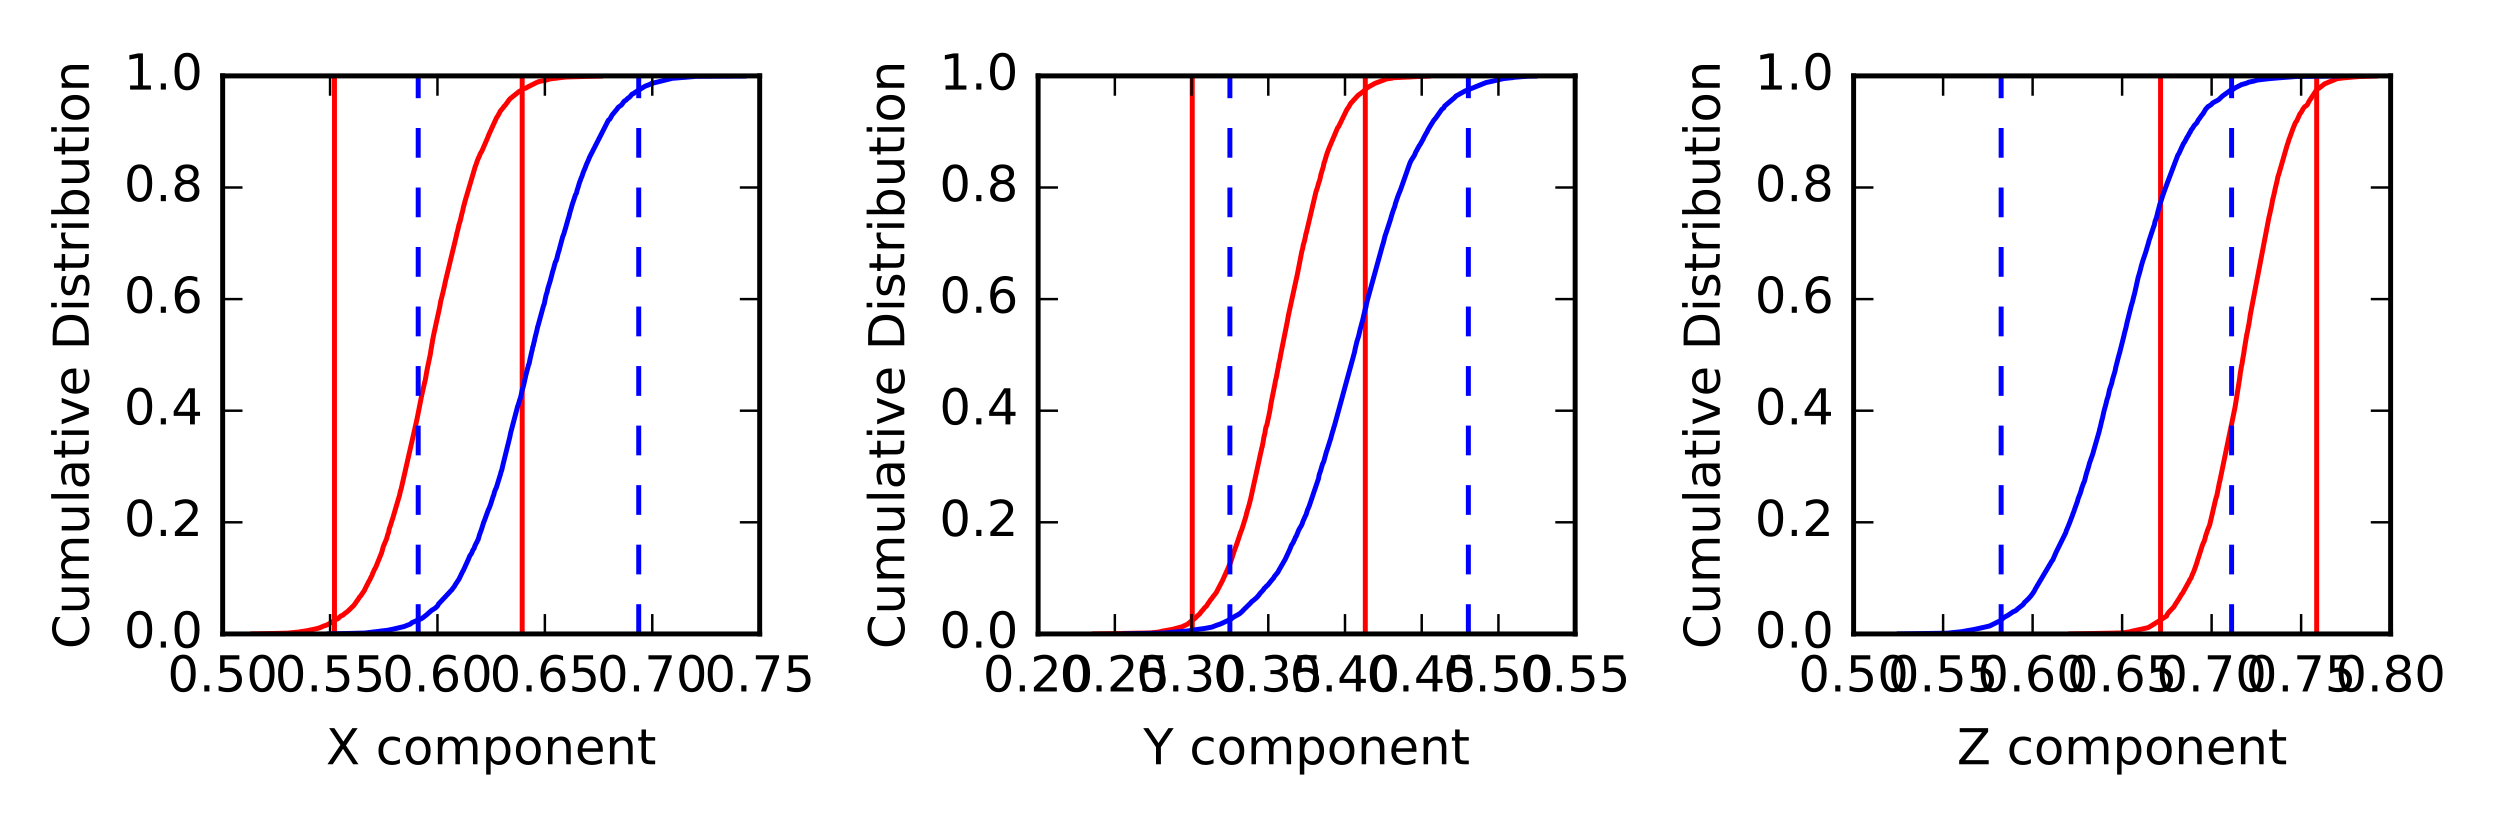 <?xml version="1.0" encoding="utf-8" standalone="no"?>
<!DOCTYPE svg PUBLIC "-//W3C//DTD SVG 1.1//EN"
  "http://www.w3.org/Graphics/SVG/1.1/DTD/svg11.dtd">
<!-- Created with matplotlib (http://matplotlib.org/) -->
<svg height="165pt" version="1.1" viewBox="0 0 504 165" width="504pt" xmlns="http://www.w3.org/2000/svg" xmlns:xlink="http://www.w3.org/1999/xlink">
 <defs>
  <style type="text/css">
*{stroke-linecap:butt;stroke-linejoin:round;stroke-miterlimit:100000;}
  </style>
 </defs>
 <g id="figure_1">
  <g id="patch_1">
   <path d="M 0 165.6 
L 504 165.6 
L 504 0 
L 0 0 
z
" style="fill:#ffffff;"/>
  </g>
  <g id="axes_1">
   <g id="patch_2">
    <path d="M 44.888 127.8 
L 153.15 127.8 
L 153.15 15.3 
L 44.888 15.3 
z
" style="fill:#ffffff;"/>
   </g>
   <g id="line2d_1">
    <path clip-path="url(#p79470b44ad)" d="M 50.981 127.8 
L 57.888 127.642 
L 60.451 127.395 
L 60.569 127.35 
L 61.64 127.192 
L 62.121 127.103 
L 63.63 126.787 
L 63.961 126.698 
L 64.508 126.54 
L 64.972 126.338 
L 65.202 126.225 
L 65.766 126.045 
L 66.345 125.752 
L 66.413 125.707 
L 66.662 125.55 
L 66.923 125.46 
L 67.135 125.28 
L 67.436 124.965 
L 68.057 124.785 
L 68.716 124.177 
L 69.094 124.043 
L 69.285 123.862 
L 69.63 123.593 
L 69.76 123.502 
L 70.151 123.188 
L 70.787 122.58 
L 70.897 122.445 
L 71.099 122.287 
L 71.402 121.95 
L 72.306 120.668 
L 72.431 120.442 
L 72.789 120.037 
L 72.913 119.812 
L 73.067 119.632 
L 73.14 119.475 
L 73.268 119.295 
L 73.444 119.093 
L 73.569 118.778 
L 74.355 117.225 
L 74.566 116.865 
L 74.653 116.707 
L 74.77 116.392 
L 74.985 116.055 
L 75.134 115.582 
L 75.244 115.358 
L 75.327 115.2 
L 75.48 114.817 
L 75.769 114.323 
L 75.919 113.94 
L 76.899 111.51 
L 77.037 111.082 
L 77.106 110.812 
L 77.268 110.205 
L 77.93 108.63 
L 77.99 108.405 
L 78.164 107.775 
L 78.345 107.302 
L 78.465 106.627 
L 78.749 105.84 
L 79.07 104.782 
L 79.142 104.603 
L 80.553 99.81 
L 80.683 99.18 
L 80.761 98.888 
L 80.88 98.528 
L 83.986 84.87 
L 84.131 84.15 
L 84.179 83.948 
L 85.017 79.672 
L 85.083 79.403 
L 85.412 77.94 
L 85.593 77.153 
L 85.75 76.545 
L 86.027 74.948 
L 86.2 74.047 
L 86.744 71.483 
L 86.865 70.672 
L 87.278 68.243 
L 87.532 67.005 
L 88.646 61.92 
L 88.848 60.705 
L 89.028 60.053 
L 89.214 59.288 
L 89.273 59.108 
L 89.327 58.815 
L 89.636 57.487 
L 89.767 56.812 
L 91.964 47.722 
L 92.131 46.913 
L 92.223 46.642 
L 92.404 45.877 
L 92.505 45.383 
L 92.627 45 
L 92.779 44.528 
L 92.966 43.74 
L 93.108 43.087 
L 93.234 42.66 
L 93.293 42.435 
L 93.429 41.737 
L 93.583 41.22 
L 93.741 40.59 
L 95.695 33.975 
L 95.755 33.727 
L 95.866 33.435 
L 95.955 33.233 
L 96.184 32.535 
L 96.276 32.265 
L 96.352 32.13 
L 96.46 31.815 
L 96.579 31.635 
L 96.7 31.297 
L 96.835 30.983 
L 96.949 30.758 
L 97.107 30.532 
L 97.271 30.172 
L 97.454 29.745 
L 98.378 27.608 
L 98.492 27.27 
L 100.127 23.692 
L 100.247 23.535 
L 100.33 23.4 
L 100.461 23.198 
L 100.578 22.927 
L 100.686 22.793 
L 100.824 22.455 
L 101.204 21.983 
L 101.29 21.892 
L 101.485 21.668 
L 101.602 21.442 
L 101.802 21.285 
L 102.513 20.317 
L 102.57 20.205 
L 102.71 20.047 
L 102.804 19.935 
L 103.282 19.552 
L 103.458 19.395 
L 104.293 18.742 
L 104.552 18.495 
L 104.993 18.27 
L 105.121 18.18 
L 105.319 18.023 
L 105.489 17.91 
L 106.04 17.753 
L 106.199 17.663 
L 106.39 17.527 
L 106.717 17.37 
L 106.804 17.325 
L 108.1 16.672 
L 108.675 16.425 
L 109.273 16.312 
L 110.041 16.177 
L 110.727 15.953 
L 110.736 15.93 
L 114.075 15.525 
L 121.061 15.322 
L 121.061 15.322 
" style="fill:none;stroke:#ff0000;stroke-linecap:square;"/>
   </g>
   <g id="line2d_2">
    <path clip-path="url(#p79470b44ad)" d="M 67.429 127.8 
L 67.429 15.3 
" style="fill:none;stroke:#ff0000;stroke-linecap:square;"/>
   </g>
   <g id="line2d_3">
    <path clip-path="url(#p79470b44ad)" d="M 105.273 127.8 
L 105.273 15.3 
" style="fill:none;stroke:#ff0000;stroke-linecap:square;"/>
   </g>
   <g id="line2d_4">
    <path clip-path="url(#p79470b44ad)" d="M 66.352 127.8 
L 73.549 127.62 
L 74.894 127.463 
L 74.923 127.44 
L 76.607 127.26 
L 76.623 127.237 
L 78.217 127.058 
L 78.253 127.035 
L 79.152 126.855 
L 80.319 126.585 
L 80.66 126.495 
L 81.371 126.338 
L 82.719 125.82 
L 82.76 125.775 
L 82.953 125.618 
L 83.07 125.505 
L 83.489 125.347 
L 83.969 125.123 
L 84.34 124.965 
L 84.685 124.83 
L 85.045 124.672 
L 85.281 124.515 
L 86.157 123.817 
L 86.265 123.705 
L 86.882 123.165 
L 87.036 123.03 
L 87.672 122.647 
L 87.837 122.513 
L 88.139 122.22 
L 88.305 121.995 
L 88.417 121.748 
L 90.663 119.362 
L 90.863 119.115 
L 91.104 118.912 
L 91.235 118.688 
L 91.482 118.373 
L 91.605 118.215 
L 91.708 118.035 
L 91.819 117.832 
L 92.359 117.022 
L 92.516 116.775 
L 92.637 116.528 
L 93.282 115.2 
L 93.39 115.043 
L 94.423 112.77 
L 94.487 112.612 
L 94.72 112.05 
L 95.079 111.532 
L 95.346 110.858 
L 95.591 110.543 
L 95.726 110.07 
L 95.829 109.89 
L 95.976 109.53 
L 96.113 109.373 
L 96.269 108.968 
L 96.393 108.787 
L 96.673 107.797 
L 96.753 107.573 
L 96.879 107.235 
L 97.016 106.875 
L 97.531 105.233 
L 97.639 105.007 
L 98.459 102.735 
L 98.597 102.51 
L 98.905 101.677 
L 99.429 100.013 
L 99.525 99.855 
L 99.679 99.203 
L 99.858 98.73 
L 100.071 98.28 
L 100.802 95.895 
L 100.873 95.692 
L 100.993 95.198 
L 101.153 94.77 
L 101.481 93.353 
L 102.796 88.043 
L 102.942 87.278 
L 104.349 81.945 
L 104.561 81.36 
L 104.74 80.707 
L 104.896 80.28 
L 105.003 79.897 
L 105.278 78.615 
L 105.434 78.12 
L 105.579 77.558 
L 105.71 77.017 
L 105.987 75.735 
L 106.572 73.507 
L 106.665 73.35 
L 106.794 72.698 
L 106.852 72.405 
L 106.991 71.82 
L 107.192 70.92 
L 107.299 70.537 
L 107.411 69.907 
L 107.509 69.705 
L 107.645 69.03 
L 107.699 68.873 
L 107.748 68.67 
L 107.858 68.108 
L 108.246 66.578 
L 108.39 65.88 
L 108.48 65.632 
L 108.619 65.115 
L 109.559 61.672 
L 109.702 61.312 
L 109.769 61.065 
L 109.911 60.278 
L 109.975 60.03 
L 110.083 59.513 
L 110.31 58.815 
L 110.411 58.32 
L 110.501 57.983 
L 110.904 56.7 
L 111.055 56.115 
L 111.17 55.71 
L 111.392 54.81 
L 111.492 54.495 
L 111.664 53.955 
L 111.702 53.73 
L 111.974 52.785 
L 112.096 52.627 
L 112.273 52.065 
L 112.388 51.615 
L 112.478 51.21 
L 112.569 50.895 
L 112.636 50.693 
L 112.734 50.4 
L 112.776 50.197 
L 113.439 47.722 
L 113.654 47.205 
L 113.877 46.417 
L 114.009 46.013 
L 114.569 44.01 
L 114.646 43.83 
L 114.952 42.615 
L 115.064 42.278 
L 115.212 41.782 
L 115.341 41.288 
L 115.738 40.117 
L 115.812 39.87 
L 116.031 39.24 
L 116.211 38.947 
L 116.365 38.273 
L 116.431 38.115 
L 116.592 37.597 
L 116.707 37.193 
L 116.898 36.608 
L 117.023 36.315 
L 117.133 35.955 
L 117.234 35.752 
L 117.341 35.505 
L 117.393 35.325 
L 117.6 34.718 
L 117.766 34.312 
L 117.861 34.087 
L 118.037 33.682 
L 118.207 33.188 
L 118.487 32.58 
L 118.733 31.995 
L 118.861 31.68 
L 122.666 24.21 
L 122.928 24.03 
L 123.322 23.332 
L 123.426 23.152 
L 124.363 22.027 
L 124.512 21.802 
L 124.674 21.6 
L 125.258 21.195 
L 125.843 20.407 
L 125.969 20.317 
L 126.16 20.227 
L 126.558 19.823 
L 126.866 19.62 
L 127.15 19.328 
L 127.372 19.035 
L 127.404 18.99 
L 127.8 18.81 
L 127.966 18.675 
L 128.301 18.45 
L 130.072 17.37 
L 131.189 16.942 
L 131.264 16.852 
L 135.499 15.795 
L 140.06 15.412 
L 140.079 15.39 
L 150.022 15.322 
L 150.022 15.322 
" style="fill:none;stroke:#0000ff;stroke-linecap:square;"/>
   </g>
   <g id="line2d_5">
    <path clip-path="url(#p79470b44ad)" d="M 84.31 127.8 
L 84.31 15.3 
" style="fill:none;stroke:#0000ff;stroke-dasharray:6,6;stroke-dashoffset:0.0;"/>
   </g>
   <g id="line2d_6">
    <path clip-path="url(#p79470b44ad)" d="M 128.765 127.8 
L 128.765 15.3 
" style="fill:none;stroke:#0000ff;stroke-dasharray:6,6;stroke-dashoffset:0.0;"/>
   </g>
   <g id="patch_3">
    <path d="M 44.888 15.3 
L 153.15 15.3 
" style="fill:none;stroke:#000000;stroke-linecap:square;stroke-linejoin:miter;"/>
   </g>
   <g id="patch_4">
    <path d="M 153.15 127.8 
L 153.15 15.3 
" style="fill:none;stroke:#000000;stroke-linecap:square;stroke-linejoin:miter;"/>
   </g>
   <g id="patch_5">
    <path d="M 44.888 127.8 
L 153.15 127.8 
" style="fill:none;stroke:#000000;stroke-linecap:square;stroke-linejoin:miter;"/>
   </g>
   <g id="patch_6">
    <path d="M 44.888 127.8 
L 44.888 15.3 
" style="fill:none;stroke:#000000;stroke-linecap:square;stroke-linejoin:miter;"/>
   </g>
   <g id="matplotlib.axis_1">
    <g id="xtick_1">
     <g id="line2d_7">
      <defs>
       <path d="M 0 0 
L 0 -4 
" id="m4ed3ca9dc9" style="stroke:#000000;stroke-width:0.5;"/>
      </defs>
      <g>
       <use style="stroke:#000000;stroke-width:0.5;" x="44.888" xlink:href="#m4ed3ca9dc9" y="127.8"/>
      </g>
     </g>
     <g id="line2d_8">
      <defs>
       <path d="M 0 0 
L 0 4 
" id="m5170dc7d11" style="stroke:#000000;stroke-width:0.5;"/>
      </defs>
      <g>
       <use style="stroke:#000000;stroke-width:0.5;" x="44.888" xlink:href="#m5170dc7d11" y="15.3"/>
      </g>
     </g>
     <g id="text_1">
      <!-- 0.50 -->
      <defs>
       <path d="M 31.781 66.406 
Q 24.172 66.406 20.328 58.906 
Q 16.5 51.422 16.5 36.375 
Q 16.5 21.391 20.328 13.891 
Q 24.172 6.391 31.781 6.391 
Q 39.453 6.391 43.281 13.891 
Q 47.125 21.391 47.125 36.375 
Q 47.125 51.422 43.281 58.906 
Q 39.453 66.406 31.781 66.406 
M 31.781 74.219 
Q 44.047 74.219 50.516 64.516 
Q 56.984 54.828 56.984 36.375 
Q 56.984 17.969 50.516 8.266 
Q 44.047 -1.422 31.781 -1.422 
Q 19.531 -1.422 13.062 8.266 
Q 6.594 17.969 6.594 36.375 
Q 6.594 54.828 13.062 64.516 
Q 19.531 74.219 31.781 74.219 
" id="BitstreamVeraSans-Roman-30"/>
       <path d="M 10.688 12.406 
L 21 12.406 
L 21 0 
L 10.688 0 
z
" id="BitstreamVeraSans-Roman-2e"/>
       <path d="M 10.797 72.906 
L 49.516 72.906 
L 49.516 64.594 
L 19.828 64.594 
L 19.828 46.734 
Q 21.969 47.469 24.109 47.828 
Q 26.266 48.188 28.422 48.188 
Q 40.625 48.188 47.75 41.5 
Q 54.891 34.812 54.891 23.391 
Q 54.891 11.625 47.562 5.094 
Q 40.234 -1.422 26.906 -1.422 
Q 22.312 -1.422 17.547 -0.641 
Q 12.797 0.141 7.719 1.703 
L 7.719 11.625 
Q 12.109 9.234 16.797 8.062 
Q 21.484 6.891 26.703 6.891 
Q 35.156 6.891 40.078 11.328 
Q 45.016 15.766 45.016 23.391 
Q 45.016 31 40.078 35.438 
Q 35.156 39.891 26.703 39.891 
Q 22.75 39.891 18.812 39.016 
Q 14.891 38.141 10.797 36.281 
z
" id="BitstreamVeraSans-Roman-35"/>
      </defs>
      <g transform="translate(33.755 139.398)scale(0.1 -0.1)">
       <use xlink:href="#BitstreamVeraSans-Roman-30"/>
       <use x="63.623" xlink:href="#BitstreamVeraSans-Roman-2e"/>
       <use x="95.41" xlink:href="#BitstreamVeraSans-Roman-35"/>
       <use x="159.033" xlink:href="#BitstreamVeraSans-Roman-30"/>
      </g>
     </g>
    </g>
    <g id="xtick_2">
     <g id="line2d_9">
      <g>
       <use style="stroke:#000000;stroke-width:0.5;" x="66.54" xlink:href="#m4ed3ca9dc9" y="127.8"/>
      </g>
     </g>
     <g id="line2d_10">
      <g>
       <use style="stroke:#000000;stroke-width:0.5;" x="66.54" xlink:href="#m5170dc7d11" y="15.3"/>
      </g>
     </g>
     <g id="text_2">
      <!-- 0.55 -->
      <g transform="translate(55.407 139.398)scale(0.1 -0.1)">
       <use xlink:href="#BitstreamVeraSans-Roman-30"/>
       <use x="63.623" xlink:href="#BitstreamVeraSans-Roman-2e"/>
       <use x="95.41" xlink:href="#BitstreamVeraSans-Roman-35"/>
       <use x="159.033" xlink:href="#BitstreamVeraSans-Roman-35"/>
      </g>
     </g>
    </g>
    <g id="xtick_3">
     <g id="line2d_11">
      <g>
       <use style="stroke:#000000;stroke-width:0.5;" x="88.192" xlink:href="#m4ed3ca9dc9" y="127.8"/>
      </g>
     </g>
     <g id="line2d_12">
      <g>
       <use style="stroke:#000000;stroke-width:0.5;" x="88.192" xlink:href="#m5170dc7d11" y="15.3"/>
      </g>
     </g>
     <g id="text_3">
      <!-- 0.60 -->
      <defs>
       <path d="M 33.016 40.375 
Q 26.375 40.375 22.484 35.828 
Q 18.609 31.297 18.609 23.391 
Q 18.609 15.531 22.484 10.953 
Q 26.375 6.391 33.016 6.391 
Q 39.656 6.391 43.531 10.953 
Q 47.406 15.531 47.406 23.391 
Q 47.406 31.297 43.531 35.828 
Q 39.656 40.375 33.016 40.375 
M 52.594 71.297 
L 52.594 62.312 
Q 48.875 64.062 45.094 64.984 
Q 41.312 65.922 37.594 65.922 
Q 27.828 65.922 22.672 59.328 
Q 17.531 52.734 16.797 39.406 
Q 19.672 43.656 24.016 45.922 
Q 28.375 48.188 33.594 48.188 
Q 44.578 48.188 50.953 41.516 
Q 57.328 34.859 57.328 23.391 
Q 57.328 12.156 50.688 5.359 
Q 44.047 -1.422 33.016 -1.422 
Q 20.359 -1.422 13.672 8.266 
Q 6.984 17.969 6.984 36.375 
Q 6.984 53.656 15.188 63.938 
Q 23.391 74.219 37.203 74.219 
Q 40.922 74.219 44.703 73.484 
Q 48.484 72.75 52.594 71.297 
" id="BitstreamVeraSans-Roman-36"/>
      </defs>
      <g transform="translate(77.06 139.398)scale(0.1 -0.1)">
       <use xlink:href="#BitstreamVeraSans-Roman-30"/>
       <use x="63.623" xlink:href="#BitstreamVeraSans-Roman-2e"/>
       <use x="95.41" xlink:href="#BitstreamVeraSans-Roman-36"/>
       <use x="159.033" xlink:href="#BitstreamVeraSans-Roman-30"/>
      </g>
     </g>
    </g>
    <g id="xtick_4">
     <g id="line2d_13">
      <g>
       <use style="stroke:#000000;stroke-width:0.5;" x="109.845" xlink:href="#m4ed3ca9dc9" y="127.8"/>
      </g>
     </g>
     <g id="line2d_14">
      <g>
       <use style="stroke:#000000;stroke-width:0.5;" x="109.845" xlink:href="#m5170dc7d11" y="15.3"/>
      </g>
     </g>
     <g id="text_4">
      <!-- 0.65 -->
      <g transform="translate(98.712 139.398)scale(0.1 -0.1)">
       <use xlink:href="#BitstreamVeraSans-Roman-30"/>
       <use x="63.623" xlink:href="#BitstreamVeraSans-Roman-2e"/>
       <use x="95.41" xlink:href="#BitstreamVeraSans-Roman-36"/>
       <use x="159.033" xlink:href="#BitstreamVeraSans-Roman-35"/>
      </g>
     </g>
    </g>
    <g id="xtick_5">
     <g id="line2d_15">
      <g>
       <use style="stroke:#000000;stroke-width:0.5;" x="131.498" xlink:href="#m4ed3ca9dc9" y="127.8"/>
      </g>
     </g>
     <g id="line2d_16">
      <g>
       <use style="stroke:#000000;stroke-width:0.5;" x="131.498" xlink:href="#m5170dc7d11" y="15.3"/>
      </g>
     </g>
     <g id="text_5">
      <!-- 0.70 -->
      <defs>
       <path d="M 8.203 72.906 
L 55.078 72.906 
L 55.078 68.703 
L 28.609 0 
L 18.312 0 
L 43.219 64.594 
L 8.203 64.594 
z
" id="BitstreamVeraSans-Roman-37"/>
      </defs>
      <g transform="translate(120.365 139.398)scale(0.1 -0.1)">
       <use xlink:href="#BitstreamVeraSans-Roman-30"/>
       <use x="63.623" xlink:href="#BitstreamVeraSans-Roman-2e"/>
       <use x="95.41" xlink:href="#BitstreamVeraSans-Roman-37"/>
       <use x="159.033" xlink:href="#BitstreamVeraSans-Roman-30"/>
      </g>
     </g>
    </g>
    <g id="xtick_6">
     <g id="line2d_17">
      <g>
       <use style="stroke:#000000;stroke-width:0.5;" x="153.15" xlink:href="#m4ed3ca9dc9" y="127.8"/>
      </g>
     </g>
     <g id="line2d_18">
      <g>
       <use style="stroke:#000000;stroke-width:0.5;" x="153.15" xlink:href="#m5170dc7d11" y="15.3"/>
      </g>
     </g>
     <g id="text_6">
      <!-- 0.75 -->
      <g transform="translate(142.017 139.398)scale(0.1 -0.1)">
       <use xlink:href="#BitstreamVeraSans-Roman-30"/>
       <use x="63.623" xlink:href="#BitstreamVeraSans-Roman-2e"/>
       <use x="95.41" xlink:href="#BitstreamVeraSans-Roman-37"/>
       <use x="159.033" xlink:href="#BitstreamVeraSans-Roman-35"/>
      </g>
     </g>
    </g>
    <g id="text_7">
     <!-- X component -->
     <defs>
      <path id="BitstreamVeraSans-Roman-20"/>
      <path d="M 54.891 33.016 
L 54.891 0 
L 45.906 0 
L 45.906 32.719 
Q 45.906 40.484 42.875 44.328 
Q 39.844 48.188 33.797 48.188 
Q 26.516 48.188 22.312 43.547 
Q 18.109 38.922 18.109 30.906 
L 18.109 0 
L 9.078 0 
L 9.078 54.688 
L 18.109 54.688 
L 18.109 46.188 
Q 21.344 51.125 25.703 53.562 
Q 30.078 56 35.797 56 
Q 45.219 56 50.047 50.172 
Q 54.891 44.344 54.891 33.016 
" id="BitstreamVeraSans-Roman-6e"/>
      <path d="M 52 44.188 
Q 55.375 50.25 60.062 53.125 
Q 64.75 56 71.094 56 
Q 79.641 56 84.281 50.016 
Q 88.922 44.047 88.922 33.016 
L 88.922 0 
L 79.891 0 
L 79.891 32.719 
Q 79.891 40.578 77.094 44.375 
Q 74.312 48.188 68.609 48.188 
Q 61.625 48.188 57.562 43.547 
Q 53.516 38.922 53.516 30.906 
L 53.516 0 
L 44.484 0 
L 44.484 32.719 
Q 44.484 40.625 41.703 44.406 
Q 38.922 48.188 33.109 48.188 
Q 26.219 48.188 22.156 43.531 
Q 18.109 38.875 18.109 30.906 
L 18.109 0 
L 9.078 0 
L 9.078 54.688 
L 18.109 54.688 
L 18.109 46.188 
Q 21.188 51.219 25.484 53.609 
Q 29.781 56 35.688 56 
Q 41.656 56 45.828 52.969 
Q 50 49.953 52 44.188 
" id="BitstreamVeraSans-Roman-6d"/>
      <path d="M 30.609 48.391 
Q 23.391 48.391 19.188 42.75 
Q 14.984 37.109 14.984 27.297 
Q 14.984 17.484 19.156 11.844 
Q 23.344 6.203 30.609 6.203 
Q 37.797 6.203 41.984 11.859 
Q 46.188 17.531 46.188 27.297 
Q 46.188 37.016 41.984 42.703 
Q 37.797 48.391 30.609 48.391 
M 30.609 56 
Q 42.328 56 49.016 48.375 
Q 55.719 40.766 55.719 27.297 
Q 55.719 13.875 49.016 6.219 
Q 42.328 -1.422 30.609 -1.422 
Q 18.844 -1.422 12.172 6.219 
Q 5.516 13.875 5.516 27.297 
Q 5.516 40.766 12.172 48.375 
Q 18.844 56 30.609 56 
" id="BitstreamVeraSans-Roman-6f"/>
      <path d="M 56.203 29.594 
L 56.203 25.203 
L 14.891 25.203 
Q 15.484 15.922 20.484 11.062 
Q 25.484 6.203 34.422 6.203 
Q 39.594 6.203 44.453 7.469 
Q 49.312 8.734 54.109 11.281 
L 54.109 2.781 
Q 49.266 0.734 44.188 -0.344 
Q 39.109 -1.422 33.891 -1.422 
Q 20.797 -1.422 13.156 6.188 
Q 5.516 13.812 5.516 26.812 
Q 5.516 40.234 12.766 48.109 
Q 20.016 56 32.328 56 
Q 43.359 56 49.781 48.891 
Q 56.203 41.797 56.203 29.594 
M 47.219 32.234 
Q 47.125 39.594 43.094 43.984 
Q 39.062 48.391 32.422 48.391 
Q 24.906 48.391 20.391 44.141 
Q 15.875 39.891 15.188 32.172 
z
" id="BitstreamVeraSans-Roman-65"/>
      <path d="M 48.781 52.594 
L 48.781 44.188 
Q 44.969 46.297 41.141 47.344 
Q 37.312 48.391 33.406 48.391 
Q 24.656 48.391 19.812 42.844 
Q 14.984 37.312 14.984 27.297 
Q 14.984 17.281 19.812 11.734 
Q 24.656 6.203 33.406 6.203 
Q 37.312 6.203 41.141 7.25 
Q 44.969 8.297 48.781 10.406 
L 48.781 2.094 
Q 45.016 0.344 40.984 -0.531 
Q 36.969 -1.422 32.422 -1.422 
Q 20.062 -1.422 12.781 6.344 
Q 5.516 14.109 5.516 27.297 
Q 5.516 40.672 12.859 48.328 
Q 20.219 56 33.016 56 
Q 37.156 56 41.109 55.141 
Q 45.062 54.297 48.781 52.594 
" id="BitstreamVeraSans-Roman-63"/>
      <path d="M 6.297 72.906 
L 16.891 72.906 
L 35.016 45.797 
L 53.219 72.906 
L 63.812 72.906 
L 40.375 37.891 
L 65.375 0 
L 54.781 0 
L 34.281 31 
L 13.625 0 
L 2.984 0 
L 29 38.922 
z
" id="BitstreamVeraSans-Roman-58"/>
      <path d="M 18.312 70.219 
L 18.312 54.688 
L 36.812 54.688 
L 36.812 47.703 
L 18.312 47.703 
L 18.312 18.016 
Q 18.312 11.328 20.141 9.422 
Q 21.969 7.516 27.594 7.516 
L 36.812 7.516 
L 36.812 0 
L 27.594 0 
Q 17.188 0 13.234 3.875 
Q 9.281 7.766 9.281 18.016 
L 9.281 47.703 
L 2.688 47.703 
L 2.688 54.688 
L 9.281 54.688 
L 9.281 70.219 
z
" id="BitstreamVeraSans-Roman-74"/>
      <path d="M 18.109 8.203 
L 18.109 -20.797 
L 9.078 -20.797 
L 9.078 54.688 
L 18.109 54.688 
L 18.109 46.391 
Q 20.953 51.266 25.266 53.625 
Q 29.594 56 35.594 56 
Q 45.562 56 51.781 48.094 
Q 58.016 40.188 58.016 27.297 
Q 58.016 14.406 51.781 6.484 
Q 45.562 -1.422 35.594 -1.422 
Q 29.594 -1.422 25.266 0.953 
Q 20.953 3.328 18.109 8.203 
M 48.688 27.297 
Q 48.688 37.203 44.609 42.844 
Q 40.531 48.484 33.406 48.484 
Q 26.266 48.484 22.188 42.844 
Q 18.109 37.203 18.109 27.297 
Q 18.109 17.391 22.188 11.75 
Q 26.266 6.109 33.406 6.109 
Q 40.531 6.109 44.609 11.75 
Q 48.688 17.391 48.688 27.297 
" id="BitstreamVeraSans-Roman-70"/>
     </defs>
     <g transform="translate(65.718 154.077)scale(0.1 -0.1)">
      <use xlink:href="#BitstreamVeraSans-Roman-58"/>
      <use x="68.506" xlink:href="#BitstreamVeraSans-Roman-20"/>
      <use x="100.293" xlink:href="#BitstreamVeraSans-Roman-63"/>
      <use x="155.273" xlink:href="#BitstreamVeraSans-Roman-6f"/>
      <use x="216.455" xlink:href="#BitstreamVeraSans-Roman-6d"/>
      <use x="313.867" xlink:href="#BitstreamVeraSans-Roman-70"/>
      <use x="377.344" xlink:href="#BitstreamVeraSans-Roman-6f"/>
      <use x="438.525" xlink:href="#BitstreamVeraSans-Roman-6e"/>
      <use x="501.904" xlink:href="#BitstreamVeraSans-Roman-65"/>
      <use x="563.428" xlink:href="#BitstreamVeraSans-Roman-6e"/>
      <use x="626.807" xlink:href="#BitstreamVeraSans-Roman-74"/>
     </g>
    </g>
   </g>
   <g id="matplotlib.axis_2">
    <g id="ytick_1">
     <g id="line2d_19">
      <defs>
       <path d="M 0 0 
L 4 0 
" id="ma23cb4ed13" style="stroke:#000000;stroke-width:0.5;"/>
      </defs>
      <g>
       <use style="stroke:#000000;stroke-width:0.5;" x="44.888" xlink:href="#ma23cb4ed13" y="127.8"/>
      </g>
     </g>
     <g id="line2d_20">
      <defs>
       <path d="M 0 0 
L -4 0 
" id="m6a96013a0f" style="stroke:#000000;stroke-width:0.5;"/>
      </defs>
      <g>
       <use style="stroke:#000000;stroke-width:0.5;" x="153.15" xlink:href="#m6a96013a0f" y="127.8"/>
      </g>
     </g>
     <g id="text_8">
      <!-- 0.0 -->
      <g transform="translate(24.984 130.559)scale(0.1 -0.1)">
       <use xlink:href="#BitstreamVeraSans-Roman-30"/>
       <use x="63.623" xlink:href="#BitstreamVeraSans-Roman-2e"/>
       <use x="95.41" xlink:href="#BitstreamVeraSans-Roman-30"/>
      </g>
     </g>
    </g>
    <g id="ytick_2">
     <g id="line2d_21">
      <g>
       <use style="stroke:#000000;stroke-width:0.5;" x="44.888" xlink:href="#ma23cb4ed13" y="105.3"/>
      </g>
     </g>
     <g id="line2d_22">
      <g>
       <use style="stroke:#000000;stroke-width:0.5;" x="153.15" xlink:href="#m6a96013a0f" y="105.3"/>
      </g>
     </g>
     <g id="text_9">
      <!-- 0.2 -->
      <defs>
       <path d="M 19.188 8.297 
L 53.609 8.297 
L 53.609 0 
L 7.328 0 
L 7.328 8.297 
Q 12.938 14.109 22.625 23.891 
Q 32.328 33.688 34.812 36.531 
Q 39.547 41.844 41.422 45.531 
Q 43.312 49.219 43.312 52.781 
Q 43.312 58.594 39.234 62.25 
Q 35.156 65.922 28.609 65.922 
Q 23.969 65.922 18.812 64.312 
Q 13.672 62.703 7.812 59.422 
L 7.812 69.391 
Q 13.766 71.781 18.938 73 
Q 24.125 74.219 28.422 74.219 
Q 39.75 74.219 46.484 68.547 
Q 53.219 62.891 53.219 53.422 
Q 53.219 48.922 51.531 44.891 
Q 49.859 40.875 45.406 35.406 
Q 44.188 33.984 37.641 27.219 
Q 31.109 20.453 19.188 8.297 
" id="BitstreamVeraSans-Roman-32"/>
      </defs>
      <g transform="translate(24.984 108.059)scale(0.1 -0.1)">
       <use xlink:href="#BitstreamVeraSans-Roman-30"/>
       <use x="63.623" xlink:href="#BitstreamVeraSans-Roman-2e"/>
       <use x="95.41" xlink:href="#BitstreamVeraSans-Roman-32"/>
      </g>
     </g>
    </g>
    <g id="ytick_3">
     <g id="line2d_23">
      <g>
       <use style="stroke:#000000;stroke-width:0.5;" x="44.888" xlink:href="#ma23cb4ed13" y="82.8"/>
      </g>
     </g>
     <g id="line2d_24">
      <g>
       <use style="stroke:#000000;stroke-width:0.5;" x="153.15" xlink:href="#m6a96013a0f" y="82.8"/>
      </g>
     </g>
     <g id="text_10">
      <!-- 0.4 -->
      <defs>
       <path d="M 37.797 64.312 
L 12.891 25.391 
L 37.797 25.391 
z
M 35.203 72.906 
L 47.609 72.906 
L 47.609 25.391 
L 58.016 25.391 
L 58.016 17.188 
L 47.609 17.188 
L 47.609 0 
L 37.797 0 
L 37.797 17.188 
L 4.891 17.188 
L 4.891 26.703 
z
" id="BitstreamVeraSans-Roman-34"/>
      </defs>
      <g transform="translate(24.984 85.559)scale(0.1 -0.1)">
       <use xlink:href="#BitstreamVeraSans-Roman-30"/>
       <use x="63.623" xlink:href="#BitstreamVeraSans-Roman-2e"/>
       <use x="95.41" xlink:href="#BitstreamVeraSans-Roman-34"/>
      </g>
     </g>
    </g>
    <g id="ytick_4">
     <g id="line2d_25">
      <g>
       <use style="stroke:#000000;stroke-width:0.5;" x="44.888" xlink:href="#ma23cb4ed13" y="60.3"/>
      </g>
     </g>
     <g id="line2d_26">
      <g>
       <use style="stroke:#000000;stroke-width:0.5;" x="153.15" xlink:href="#m6a96013a0f" y="60.3"/>
      </g>
     </g>
     <g id="text_11">
      <!-- 0.6 -->
      <g transform="translate(24.984 63.059)scale(0.1 -0.1)">
       <use xlink:href="#BitstreamVeraSans-Roman-30"/>
       <use x="63.623" xlink:href="#BitstreamVeraSans-Roman-2e"/>
       <use x="95.41" xlink:href="#BitstreamVeraSans-Roman-36"/>
      </g>
     </g>
    </g>
    <g id="ytick_5">
     <g id="line2d_27">
      <g>
       <use style="stroke:#000000;stroke-width:0.5;" x="44.888" xlink:href="#ma23cb4ed13" y="37.8"/>
      </g>
     </g>
     <g id="line2d_28">
      <g>
       <use style="stroke:#000000;stroke-width:0.5;" x="153.15" xlink:href="#m6a96013a0f" y="37.8"/>
      </g>
     </g>
     <g id="text_12">
      <!-- 0.8 -->
      <defs>
       <path d="M 31.781 34.625 
Q 24.75 34.625 20.719 30.859 
Q 16.703 27.094 16.703 20.516 
Q 16.703 13.922 20.719 10.156 
Q 24.75 6.391 31.781 6.391 
Q 38.812 6.391 42.859 10.172 
Q 46.922 13.969 46.922 20.516 
Q 46.922 27.094 42.891 30.859 
Q 38.875 34.625 31.781 34.625 
M 21.922 38.812 
Q 15.578 40.375 12.031 44.719 
Q 8.5 49.078 8.5 55.328 
Q 8.5 64.062 14.719 69.141 
Q 20.953 74.219 31.781 74.219 
Q 42.672 74.219 48.875 69.141 
Q 55.078 64.062 55.078 55.328 
Q 55.078 49.078 51.531 44.719 
Q 48 40.375 41.703 38.812 
Q 48.828 37.156 52.797 32.312 
Q 56.781 27.484 56.781 20.516 
Q 56.781 9.906 50.312 4.234 
Q 43.844 -1.422 31.781 -1.422 
Q 19.734 -1.422 13.25 4.234 
Q 6.781 9.906 6.781 20.516 
Q 6.781 27.484 10.781 32.312 
Q 14.797 37.156 21.922 38.812 
M 18.312 54.391 
Q 18.312 48.734 21.844 45.562 
Q 25.391 42.391 31.781 42.391 
Q 38.141 42.391 41.719 45.562 
Q 45.312 48.734 45.312 54.391 
Q 45.312 60.062 41.719 63.234 
Q 38.141 66.406 31.781 66.406 
Q 25.391 66.406 21.844 63.234 
Q 18.312 60.062 18.312 54.391 
" id="BitstreamVeraSans-Roman-38"/>
      </defs>
      <g transform="translate(24.984 40.559)scale(0.1 -0.1)">
       <use xlink:href="#BitstreamVeraSans-Roman-30"/>
       <use x="63.623" xlink:href="#BitstreamVeraSans-Roman-2e"/>
       <use x="95.41" xlink:href="#BitstreamVeraSans-Roman-38"/>
      </g>
     </g>
    </g>
    <g id="ytick_6">
     <g id="line2d_29">
      <g>
       <use style="stroke:#000000;stroke-width:0.5;" x="44.888" xlink:href="#ma23cb4ed13" y="15.3"/>
      </g>
     </g>
     <g id="line2d_30">
      <g>
       <use style="stroke:#000000;stroke-width:0.5;" x="153.15" xlink:href="#m6a96013a0f" y="15.3"/>
      </g>
     </g>
     <g id="text_13">
      <!-- 1.0 -->
      <defs>
       <path d="M 12.406 8.297 
L 28.516 8.297 
L 28.516 63.922 
L 10.984 60.406 
L 10.984 69.391 
L 28.422 72.906 
L 38.281 72.906 
L 38.281 8.297 
L 54.391 8.297 
L 54.391 0 
L 12.406 0 
z
" id="BitstreamVeraSans-Roman-31"/>
      </defs>
      <g transform="translate(24.984 18.059)scale(0.1 -0.1)">
       <use xlink:href="#BitstreamVeraSans-Roman-31"/>
       <use x="63.623" xlink:href="#BitstreamVeraSans-Roman-2e"/>
       <use x="95.41" xlink:href="#BitstreamVeraSans-Roman-30"/>
      </g>
     </g>
    </g>
    <g id="text_14">
     <!-- Cumulative Distribution -->
     <defs>
      <path d="M 41.109 46.297 
Q 39.594 47.172 37.812 47.578 
Q 36.031 48 33.891 48 
Q 26.266 48 22.188 43.047 
Q 18.109 38.094 18.109 28.812 
L 18.109 0 
L 9.078 0 
L 9.078 54.688 
L 18.109 54.688 
L 18.109 46.188 
Q 20.953 51.172 25.484 53.578 
Q 30.031 56 36.531 56 
Q 37.453 56 38.578 55.875 
Q 39.703 55.766 41.062 55.516 
z
" id="BitstreamVeraSans-Roman-72"/>
      <path d="M 9.422 75.984 
L 18.406 75.984 
L 18.406 0 
L 9.422 0 
z
" id="BitstreamVeraSans-Roman-6c"/>
      <path d="M 19.672 64.797 
L 19.672 8.109 
L 31.594 8.109 
Q 46.688 8.109 53.688 14.938 
Q 60.688 21.781 60.688 36.531 
Q 60.688 51.172 53.688 57.984 
Q 46.688 64.797 31.594 64.797 
z
M 9.812 72.906 
L 30.078 72.906 
Q 51.266 72.906 61.172 64.094 
Q 71.094 55.281 71.094 36.531 
Q 71.094 17.672 61.125 8.828 
Q 51.172 0 30.078 0 
L 9.812 0 
z
" id="BitstreamVeraSans-Roman-44"/>
      <path d="M 9.422 54.688 
L 18.406 54.688 
L 18.406 0 
L 9.422 0 
z
M 9.422 75.984 
L 18.406 75.984 
L 18.406 64.594 
L 9.422 64.594 
z
" id="BitstreamVeraSans-Roman-69"/>
      <path d="M 2.984 54.688 
L 12.5 54.688 
L 29.594 8.797 
L 46.688 54.688 
L 56.203 54.688 
L 35.688 0 
L 23.484 0 
z
" id="BitstreamVeraSans-Roman-76"/>
      <path d="M 64.406 67.281 
L 64.406 56.891 
Q 59.422 61.531 53.781 63.812 
Q 48.141 66.109 41.797 66.109 
Q 29.297 66.109 22.656 58.469 
Q 16.016 50.828 16.016 36.375 
Q 16.016 21.969 22.656 14.328 
Q 29.297 6.688 41.797 6.688 
Q 48.141 6.688 53.781 8.984 
Q 59.422 11.281 64.406 15.922 
L 64.406 5.609 
Q 59.234 2.094 53.438 0.328 
Q 47.656 -1.422 41.219 -1.422 
Q 24.656 -1.422 15.125 8.703 
Q 5.609 18.844 5.609 36.375 
Q 5.609 53.953 15.125 64.078 
Q 24.656 74.219 41.219 74.219 
Q 47.75 74.219 53.531 72.484 
Q 59.328 70.75 64.406 67.281 
" id="BitstreamVeraSans-Roman-43"/>
      <path d="M 8.5 21.578 
L 8.5 54.688 
L 17.484 54.688 
L 17.484 21.922 
Q 17.484 14.156 20.5 10.266 
Q 23.531 6.391 29.594 6.391 
Q 36.859 6.391 41.078 11.031 
Q 45.312 15.672 45.312 23.688 
L 45.312 54.688 
L 54.297 54.688 
L 54.297 0 
L 45.312 0 
L 45.312 8.406 
Q 42.047 3.422 37.719 1 
Q 33.406 -1.422 27.688 -1.422 
Q 18.266 -1.422 13.375 4.438 
Q 8.5 10.297 8.5 21.578 
" id="BitstreamVeraSans-Roman-75"/>
      <path d="M 34.281 27.484 
Q 23.391 27.484 19.188 25 
Q 14.984 22.516 14.984 16.5 
Q 14.984 11.719 18.141 8.906 
Q 21.297 6.109 26.703 6.109 
Q 34.188 6.109 38.703 11.406 
Q 43.219 16.703 43.219 25.484 
L 43.219 27.484 
z
M 52.203 31.203 
L 52.203 0 
L 43.219 0 
L 43.219 8.297 
Q 40.141 3.328 35.547 0.953 
Q 30.953 -1.422 24.312 -1.422 
Q 15.922 -1.422 10.953 3.297 
Q 6 8.016 6 15.922 
Q 6 25.141 12.172 29.828 
Q 18.359 34.516 30.609 34.516 
L 43.219 34.516 
L 43.219 35.406 
Q 43.219 41.609 39.141 45 
Q 35.062 48.391 27.688 48.391 
Q 23 48.391 18.547 47.266 
Q 14.109 46.141 10.016 43.891 
L 10.016 52.203 
Q 14.938 54.109 19.578 55.047 
Q 24.219 56 28.609 56 
Q 40.484 56 46.344 49.844 
Q 52.203 43.703 52.203 31.203 
" id="BitstreamVeraSans-Roman-61"/>
      <path d="M 44.281 53.078 
L 44.281 44.578 
Q 40.484 46.531 36.375 47.5 
Q 32.281 48.484 27.875 48.484 
Q 21.188 48.484 17.844 46.438 
Q 14.5 44.391 14.5 40.281 
Q 14.5 37.156 16.891 35.375 
Q 19.281 33.594 26.516 31.984 
L 29.594 31.297 
Q 39.156 29.25 43.188 25.516 
Q 47.219 21.781 47.219 15.094 
Q 47.219 7.469 41.188 3.016 
Q 35.156 -1.422 24.609 -1.422 
Q 20.219 -1.422 15.453 -0.562 
Q 10.688 0.297 5.422 2 
L 5.422 11.281 
Q 10.406 8.688 15.234 7.391 
Q 20.062 6.109 24.812 6.109 
Q 31.156 6.109 34.562 8.281 
Q 37.984 10.453 37.984 14.406 
Q 37.984 18.062 35.516 20.016 
Q 33.062 21.969 24.703 23.781 
L 21.578 24.516 
Q 13.234 26.266 9.516 29.906 
Q 5.812 33.547 5.812 39.891 
Q 5.812 47.609 11.281 51.797 
Q 16.75 56 26.812 56 
Q 31.781 56 36.172 55.266 
Q 40.578 54.547 44.281 53.078 
" id="BitstreamVeraSans-Roman-73"/>
      <path d="M 48.688 27.297 
Q 48.688 37.203 44.609 42.844 
Q 40.531 48.484 33.406 48.484 
Q 26.266 48.484 22.188 42.844 
Q 18.109 37.203 18.109 27.297 
Q 18.109 17.391 22.188 11.75 
Q 26.266 6.109 33.406 6.109 
Q 40.531 6.109 44.609 11.75 
Q 48.688 17.391 48.688 27.297 
M 18.109 46.391 
Q 20.953 51.266 25.266 53.625 
Q 29.594 56 35.594 56 
Q 45.562 56 51.781 48.094 
Q 58.016 40.188 58.016 27.297 
Q 58.016 14.406 51.781 6.484 
Q 45.562 -1.422 35.594 -1.422 
Q 29.594 -1.422 25.266 0.953 
Q 20.953 3.328 18.109 8.203 
L 18.109 0 
L 9.078 0 
L 9.078 75.984 
L 18.109 75.984 
z
" id="BitstreamVeraSans-Roman-62"/>
     </defs>
     <g transform="translate(17.905 130.845)rotate(-90.0)scale(0.1 -0.1)">
      <use xlink:href="#BitstreamVeraSans-Roman-43"/>
      <use x="69.824" xlink:href="#BitstreamVeraSans-Roman-75"/>
      <use x="133.203" xlink:href="#BitstreamVeraSans-Roman-6d"/>
      <use x="230.615" xlink:href="#BitstreamVeraSans-Roman-75"/>
      <use x="293.994" xlink:href="#BitstreamVeraSans-Roman-6c"/>
      <use x="321.777" xlink:href="#BitstreamVeraSans-Roman-61"/>
      <use x="383.057" xlink:href="#BitstreamVeraSans-Roman-74"/>
      <use x="422.266" xlink:href="#BitstreamVeraSans-Roman-69"/>
      <use x="450.049" xlink:href="#BitstreamVeraSans-Roman-76"/>
      <use x="509.229" xlink:href="#BitstreamVeraSans-Roman-65"/>
      <use x="570.752" xlink:href="#BitstreamVeraSans-Roman-20"/>
      <use x="602.539" xlink:href="#BitstreamVeraSans-Roman-44"/>
      <use x="679.541" xlink:href="#BitstreamVeraSans-Roman-69"/>
      <use x="707.324" xlink:href="#BitstreamVeraSans-Roman-73"/>
      <use x="759.424" xlink:href="#BitstreamVeraSans-Roman-74"/>
      <use x="798.633" xlink:href="#BitstreamVeraSans-Roman-72"/>
      <use x="839.746" xlink:href="#BitstreamVeraSans-Roman-69"/>
      <use x="867.529" xlink:href="#BitstreamVeraSans-Roman-62"/>
      <use x="931.006" xlink:href="#BitstreamVeraSans-Roman-75"/>
      <use x="994.385" xlink:href="#BitstreamVeraSans-Roman-74"/>
      <use x="1033.594" xlink:href="#BitstreamVeraSans-Roman-69"/>
      <use x="1061.377" xlink:href="#BitstreamVeraSans-Roman-6f"/>
      <use x="1122.559" xlink:href="#BitstreamVeraSans-Roman-6e"/>
     </g>
    </g>
   </g>
  </g>
  <g id="axes_2">
   <g id="patch_7">
    <path d="M 209.287 127.8 
L 317.55 127.8 
L 317.55 15.3 
L 209.287 15.3 
z
" style="fill:#ffffff;"/>
   </g>
   <g id="line2d_31">
    <path clip-path="url(#p2ad1beb743)" d="M 220.636 127.8 
L 232.021 127.597 
L 232.104 127.575 
L 233.595 127.418 
L 234.317 127.237 
L 235.248 127.08 
L 236.36 126.877 
L 238.288 126.36 
L 238.478 126.27 
L 239.262 125.91 
L 239.474 125.775 
L 239.935 125.392 
L 240.324 125.078 
L 240.5 124.92 
L 240.888 124.695 
L 240.97 124.56 
L 241.163 124.403 
L 241.257 124.312 
L 241.423 124.132 
L 241.614 123.975 
L 241.831 123.795 
L 242.117 123.39 
L 242.557 122.895 
L 242.802 122.58 
L 243.282 122.108 
L 243.606 121.567 
L 243.743 121.41 
L 244.102 120.847 
L 244.281 120.69 
L 244.51 120.33 
L 244.916 119.835 
L 245.167 119.52 
L 246.445 117.067 
L 247.964 113.67 
L 248.06 113.377 
L 248.158 113.153 
L 248.703 111.42 
L 248.964 110.677 
L 249.192 110.07 
L 249.444 109.35 
L 250.147 107.213 
L 250.333 106.808 
L 251.162 104.153 
L 251.345 103.388 
L 251.741 102.037 
L 251.859 101.632 
L 252.007 101.025 
L 252.109 100.665 
L 253.925 92.385 
L 254.129 91.395 
L 254.253 90.922 
L 254.367 90.338 
L 254.464 90.045 
L 254.639 89.123 
L 254.799 88.155 
L 254.895 87.772 
L 255.007 87.3 
L 255.106 86.625 
L 255.257 85.972 
L 255.361 85.793 
L 255.512 85.185 
L 255.579 84.825 
L 255.708 84.263 
L 255.819 83.745 
L 256.012 82.755 
L 256.058 82.485 
L 256.122 82.08 
L 256.232 81.36 
L 257.033 77.355 
L 257.146 76.703 
L 257.316 76.05 
L 257.521 74.925 
L 257.595 74.52 
L 257.71 74.002 
L 257.82 73.26 
L 257.951 72.72 
L 258.051 72.338 
L 258.154 71.618 
L 258.201 71.415 
L 259.503 64.912 
L 259.544 64.71 
L 259.719 63.675 
L 259.81 63.27 
L 261.345 56.205 
L 261.42 55.89 
L 261.558 55.26 
L 261.635 54.855 
L 262.445 50.693 
L 262.613 50.108 
L 262.74 49.365 
L 262.977 48.6 
L 263.179 47.678 
L 263.274 47.138 
L 263.371 46.867 
L 265.302 38.655 
L 265.481 38.138 
L 265.595 37.8 
L 265.786 37.102 
L 265.895 36.72 
L 266 36.472 
L 266.158 35.888 
L 266.266 35.28 
L 266.698 33.862 
L 266.771 33.615 
L 266.949 32.76 
L 267.033 32.602 
L 267.451 31.185 
L 267.656 30.578 
L 267.77 30.285 
L 267.96 29.79 
L 269.681 25.718 
L 269.859 25.538 
L 271.549 22.05 
L 271.683 21.892 
L 271.936 21.488 
L 272.038 21.308 
L 272.319 20.812 
L 272.878 20.227 
L 272.937 20.115 
L 273.129 19.957 
L 273.324 19.71 
L 273.812 19.192 
L 274.264 18.878 
L 275.272 18.09 
L 275.384 17.887 
L 275.97 17.483 
L 277.184 16.808 
L 279.541 15.908 
L 280.589 15.773 
L 280.755 15.705 
L 281.058 15.66 
L 287.964 15.322 
L 287.964 15.322 
" style="fill:none;stroke:#ff0000;stroke-linecap:square;"/>
   </g>
   <g id="line2d_32">
    <path clip-path="url(#p2ad1beb743)" d="M 240.358 127.8 
L 240.358 15.3 
" style="fill:none;stroke:#ff0000;stroke-linecap:square;"/>
   </g>
   <g id="line2d_33">
    <path clip-path="url(#p2ad1beb743)" d="M 275.245 127.8 
L 275.245 15.3 
" style="fill:none;stroke:#ff0000;stroke-linecap:square;"/>
   </g>
   <g id="line2d_34">
    <path clip-path="url(#p2ad1beb743)" d="M 226.734 127.8 
L 234.797 127.62 
L 234.848 127.597 
L 239.692 127.17 
L 240.372 127.035 
L 242.835 126.698 
L 244.31 126.427 
L 245.292 126.045 
L 245.898 125.843 
L 246.192 125.73 
L 248.163 124.808 
L 248.303 124.718 
L 248.524 124.515 
L 248.939 124.267 
L 249.512 123.953 
L 249.799 123.795 
L 250.066 123.593 
L 250.306 123.368 
L 250.526 123.165 
L 250.716 122.94 
L 252.209 121.478 
L 252.322 121.297 
L 252.399 121.252 
L 252.617 121.095 
L 253.226 120.578 
L 253.531 120.285 
L 253.634 120.105 
L 253.826 119.97 
L 253.958 119.7 
L 254.485 119.138 
L 254.772 118.8 
L 254.859 118.62 
L 255.195 118.328 
L 255.284 118.192 
L 255.571 117.968 
L 256.376 116.955 
L 256.559 116.752 
L 256.642 116.662 
L 256.778 116.505 
L 256.897 116.235 
L 257.111 115.987 
L 257.659 115.312 
L 257.775 115.043 
L 259.09 112.77 
L 260.01 110.79 
L 260.081 110.61 
L 260.211 110.272 
L 260.35 109.935 
L 260.468 109.755 
L 260.735 109.328 
L 260.876 108.968 
L 261.029 108.698 
L 261.177 108.27 
L 261.319 108.112 
L 261.827 106.853 
L 261.948 106.627 
L 262.139 106.29 
L 262.274 106.088 
L 262.443 105.772 
L 262.551 105.502 
L 262.641 105.188 
L 263.152 104.04 
L 263.28 103.815 
L 263.577 102.87 
L 263.828 102.263 
L 263.923 102.06 
L 265.812 96.48 
L 265.952 95.692 
L 266.229 94.905 
L 266.618 93.555 
L 266.727 93.353 
L 266.859 93.082 
L 267.421 91.035 
L 267.556 90.675 
L 268.065 89.055 
L 268.277 88.403 
L 268.532 87.435 
L 268.659 87.007 
L 268.779 86.647 
L 268.911 86.13 
L 269.005 85.882 
L 273.069 71.01 
L 273.207 70.29 
L 273.264 70.043 
L 273.39 69.525 
L 273.554 68.85 
L 273.86 67.882 
L 273.973 67.433 
L 274.259 66.195 
L 274.371 65.835 
L 274.598 64.935 
L 274.674 64.71 
L 275.267 62.145 
L 275.355 61.987 
L 275.489 61.245 
L 275.625 60.66 
L 278.747 49.343 
L 278.806 49.185 
L 278.921 48.803 
L 279.215 47.587 
L 279.392 47.093 
L 280.347 44.167 
L 280.435 43.852 
L 280.577 43.335 
L 280.746 42.818 
L 280.853 42.502 
L 281.196 41.557 
L 281.303 41.085 
L 281.565 40.297 
L 281.904 39.33 
L 282.329 38.295 
L 284.215 32.94 
L 284.282 32.782 
L 284.502 32.333 
L 285.141 31.32 
L 285.495 30.488 
L 285.676 30.24 
L 285.789 29.948 
L 285.929 29.745 
L 286.069 29.453 
L 286.258 29.205 
L 286.427 28.913 
L 286.643 28.53 
L 286.774 28.282 
L 286.902 28.08 
L 287.01 27.81 
L 287.082 27.652 
L 287.269 27.315 
L 287.573 26.775 
L 287.749 26.483 
L 287.871 26.19 
L 288.097 25.808 
L 288.381 25.335 
L 289.036 24.277 
L 289.456 23.782 
L 290.668 22.05 
L 291.038 21.78 
L 291.227 21.398 
L 293.333 19.598 
L 293.468 19.395 
L 295.365 18.337 
L 295.726 18.203 
L 299.564 16.65 
L 300.819 16.38 
L 303.12 15.84 
L 305.061 15.637 
L 305.163 15.592 
L 308.188 15.345 
L 309.467 15.322 
L 309.467 15.322 
" style="fill:none;stroke:#0000ff;stroke-linecap:square;"/>
   </g>
   <g id="line2d_35">
    <path clip-path="url(#p2ad1beb743)" d="M 247.946 127.8 
L 247.946 15.3 
" style="fill:none;stroke:#0000ff;stroke-dasharray:6,6;stroke-dashoffset:0.0;"/>
   </g>
   <g id="line2d_36">
    <path clip-path="url(#p2ad1beb743)" d="M 296.021 127.8 
L 296.021 15.3 
" style="fill:none;stroke:#0000ff;stroke-dasharray:6,6;stroke-dashoffset:0.0;"/>
   </g>
   <g id="patch_8">
    <path d="M 209.287 15.3 
L 317.55 15.3 
" style="fill:none;stroke:#000000;stroke-linecap:square;stroke-linejoin:miter;"/>
   </g>
   <g id="patch_9">
    <path d="M 317.55 127.8 
L 317.55 15.3 
" style="fill:none;stroke:#000000;stroke-linecap:square;stroke-linejoin:miter;"/>
   </g>
   <g id="patch_10">
    <path d="M 209.287 127.8 
L 317.55 127.8 
" style="fill:none;stroke:#000000;stroke-linecap:square;stroke-linejoin:miter;"/>
   </g>
   <g id="patch_11">
    <path d="M 209.287 127.8 
L 209.287 15.3 
" style="fill:none;stroke:#000000;stroke-linecap:square;stroke-linejoin:miter;"/>
   </g>
   <g id="matplotlib.axis_3">
    <g id="xtick_7">
     <g id="line2d_37">
      <g>
       <use style="stroke:#000000;stroke-width:0.5;" x="209.287" xlink:href="#m4ed3ca9dc9" y="127.8"/>
      </g>
     </g>
     <g id="line2d_38">
      <g>
       <use style="stroke:#000000;stroke-width:0.5;" x="209.287" xlink:href="#m5170dc7d11" y="15.3"/>
      </g>
     </g>
     <g id="text_15">
      <!-- 0.20 -->
      <g transform="translate(198.155 139.398)scale(0.1 -0.1)">
       <use xlink:href="#BitstreamVeraSans-Roman-30"/>
       <use x="63.623" xlink:href="#BitstreamVeraSans-Roman-2e"/>
       <use x="95.41" xlink:href="#BitstreamVeraSans-Roman-32"/>
       <use x="159.033" xlink:href="#BitstreamVeraSans-Roman-30"/>
      </g>
     </g>
    </g>
    <g id="xtick_8">
     <g id="line2d_39">
      <g>
       <use style="stroke:#000000;stroke-width:0.5;" x="224.754" xlink:href="#m4ed3ca9dc9" y="127.8"/>
      </g>
     </g>
     <g id="line2d_40">
      <g>
       <use style="stroke:#000000;stroke-width:0.5;" x="224.754" xlink:href="#m5170dc7d11" y="15.3"/>
      </g>
     </g>
     <g id="text_16">
      <!-- 0.25 -->
      <g transform="translate(213.621 139.398)scale(0.1 -0.1)">
       <use xlink:href="#BitstreamVeraSans-Roman-30"/>
       <use x="63.623" xlink:href="#BitstreamVeraSans-Roman-2e"/>
       <use x="95.41" xlink:href="#BitstreamVeraSans-Roman-32"/>
       <use x="159.033" xlink:href="#BitstreamVeraSans-Roman-35"/>
      </g>
     </g>
    </g>
    <g id="xtick_9">
     <g id="line2d_41">
      <g>
       <use style="stroke:#000000;stroke-width:0.5;" x="240.22" xlink:href="#m4ed3ca9dc9" y="127.8"/>
      </g>
     </g>
     <g id="line2d_42">
      <g>
       <use style="stroke:#000000;stroke-width:0.5;" x="240.22" xlink:href="#m5170dc7d11" y="15.3"/>
      </g>
     </g>
     <g id="text_17">
      <!-- 0.30 -->
      <defs>
       <path d="M 40.578 39.312 
Q 47.656 37.797 51.625 33 
Q 55.609 28.219 55.609 21.188 
Q 55.609 10.406 48.188 4.484 
Q 40.766 -1.422 27.094 -1.422 
Q 22.516 -1.422 17.656 -0.516 
Q 12.797 0.391 7.625 2.203 
L 7.625 11.719 
Q 11.719 9.328 16.594 8.109 
Q 21.484 6.891 26.812 6.891 
Q 36.078 6.891 40.938 10.547 
Q 45.797 14.203 45.797 21.188 
Q 45.797 27.641 41.281 31.266 
Q 36.766 34.906 28.719 34.906 
L 20.219 34.906 
L 20.219 43.016 
L 29.109 43.016 
Q 36.375 43.016 40.234 45.922 
Q 44.094 48.828 44.094 54.297 
Q 44.094 59.906 40.109 62.906 
Q 36.141 65.922 28.719 65.922 
Q 24.656 65.922 20.016 65.031 
Q 15.375 64.156 9.812 62.312 
L 9.812 71.094 
Q 15.438 72.656 20.344 73.438 
Q 25.25 74.219 29.594 74.219 
Q 40.828 74.219 47.359 69.109 
Q 53.906 64.016 53.906 55.328 
Q 53.906 49.266 50.438 45.094 
Q 46.969 40.922 40.578 39.312 
" id="BitstreamVeraSans-Roman-33"/>
      </defs>
      <g transform="translate(229.087 139.398)scale(0.1 -0.1)">
       <use xlink:href="#BitstreamVeraSans-Roman-30"/>
       <use x="63.623" xlink:href="#BitstreamVeraSans-Roman-2e"/>
       <use x="95.41" xlink:href="#BitstreamVeraSans-Roman-33"/>
       <use x="159.033" xlink:href="#BitstreamVeraSans-Roman-30"/>
      </g>
     </g>
    </g>
    <g id="xtick_10">
     <g id="line2d_43">
      <g>
       <use style="stroke:#000000;stroke-width:0.5;" x="255.686" xlink:href="#m4ed3ca9dc9" y="127.8"/>
      </g>
     </g>
     <g id="line2d_44">
      <g>
       <use style="stroke:#000000;stroke-width:0.5;" x="255.686" xlink:href="#m5170dc7d11" y="15.3"/>
      </g>
     </g>
     <g id="text_18">
      <!-- 0.35 -->
      <g transform="translate(244.553 139.398)scale(0.1 -0.1)">
       <use xlink:href="#BitstreamVeraSans-Roman-30"/>
       <use x="63.623" xlink:href="#BitstreamVeraSans-Roman-2e"/>
       <use x="95.41" xlink:href="#BitstreamVeraSans-Roman-33"/>
       <use x="159.033" xlink:href="#BitstreamVeraSans-Roman-35"/>
      </g>
     </g>
    </g>
    <g id="xtick_11">
     <g id="line2d_45">
      <g>
       <use style="stroke:#000000;stroke-width:0.5;" x="271.152" xlink:href="#m4ed3ca9dc9" y="127.8"/>
      </g>
     </g>
     <g id="line2d_46">
      <g>
       <use style="stroke:#000000;stroke-width:0.5;" x="271.152" xlink:href="#m5170dc7d11" y="15.3"/>
      </g>
     </g>
     <g id="text_19">
      <!-- 0.40 -->
      <g transform="translate(260.019 139.398)scale(0.1 -0.1)">
       <use xlink:href="#BitstreamVeraSans-Roman-30"/>
       <use x="63.623" xlink:href="#BitstreamVeraSans-Roman-2e"/>
       <use x="95.41" xlink:href="#BitstreamVeraSans-Roman-34"/>
       <use x="159.033" xlink:href="#BitstreamVeraSans-Roman-30"/>
      </g>
     </g>
    </g>
    <g id="xtick_12">
     <g id="line2d_47">
      <g>
       <use style="stroke:#000000;stroke-width:0.5;" x="286.618" xlink:href="#m4ed3ca9dc9" y="127.8"/>
      </g>
     </g>
     <g id="line2d_48">
      <g>
       <use style="stroke:#000000;stroke-width:0.5;" x="286.618" xlink:href="#m5170dc7d11" y="15.3"/>
      </g>
     </g>
     <g id="text_20">
      <!-- 0.45 -->
      <g transform="translate(275.485 139.398)scale(0.1 -0.1)">
       <use xlink:href="#BitstreamVeraSans-Roman-30"/>
       <use x="63.623" xlink:href="#BitstreamVeraSans-Roman-2e"/>
       <use x="95.41" xlink:href="#BitstreamVeraSans-Roman-34"/>
       <use x="159.033" xlink:href="#BitstreamVeraSans-Roman-35"/>
      </g>
     </g>
    </g>
    <g id="xtick_13">
     <g id="line2d_49">
      <g>
       <use style="stroke:#000000;stroke-width:0.5;" x="302.084" xlink:href="#m4ed3ca9dc9" y="127.8"/>
      </g>
     </g>
     <g id="line2d_50">
      <g>
       <use style="stroke:#000000;stroke-width:0.5;" x="302.084" xlink:href="#m5170dc7d11" y="15.3"/>
      </g>
     </g>
     <g id="text_21">
      <!-- 0.50 -->
      <g transform="translate(290.951 139.398)scale(0.1 -0.1)">
       <use xlink:href="#BitstreamVeraSans-Roman-30"/>
       <use x="63.623" xlink:href="#BitstreamVeraSans-Roman-2e"/>
       <use x="95.41" xlink:href="#BitstreamVeraSans-Roman-35"/>
       <use x="159.033" xlink:href="#BitstreamVeraSans-Roman-30"/>
      </g>
     </g>
    </g>
    <g id="xtick_14">
     <g id="line2d_51">
      <g>
       <use style="stroke:#000000;stroke-width:0.5;" x="317.55" xlink:href="#m4ed3ca9dc9" y="127.8"/>
      </g>
     </g>
     <g id="line2d_52">
      <g>
       <use style="stroke:#000000;stroke-width:0.5;" x="317.55" xlink:href="#m5170dc7d11" y="15.3"/>
      </g>
     </g>
     <g id="text_22">
      <!-- 0.55 -->
      <g transform="translate(306.417 139.398)scale(0.1 -0.1)">
       <use xlink:href="#BitstreamVeraSans-Roman-30"/>
       <use x="63.623" xlink:href="#BitstreamVeraSans-Roman-2e"/>
       <use x="95.41" xlink:href="#BitstreamVeraSans-Roman-35"/>
       <use x="159.033" xlink:href="#BitstreamVeraSans-Roman-35"/>
      </g>
     </g>
    </g>
    <g id="text_23">
     <!-- Y component -->
     <defs>
      <path d="M -0.203 72.906 
L 10.406 72.906 
L 30.609 42.922 
L 50.688 72.906 
L 61.281 72.906 
L 35.5 34.719 
L 35.5 0 
L 25.594 0 
L 25.594 34.719 
z
" id="BitstreamVeraSans-Roman-59"/>
     </defs>
     <g transform="translate(230.489 154.077)scale(0.1 -0.1)">
      <use xlink:href="#BitstreamVeraSans-Roman-59"/>
      <use x="61.084" xlink:href="#BitstreamVeraSans-Roman-20"/>
      <use x="92.871" xlink:href="#BitstreamVeraSans-Roman-63"/>
      <use x="147.852" xlink:href="#BitstreamVeraSans-Roman-6f"/>
      <use x="209.033" xlink:href="#BitstreamVeraSans-Roman-6d"/>
      <use x="306.445" xlink:href="#BitstreamVeraSans-Roman-70"/>
      <use x="369.922" xlink:href="#BitstreamVeraSans-Roman-6f"/>
      <use x="431.104" xlink:href="#BitstreamVeraSans-Roman-6e"/>
      <use x="494.482" xlink:href="#BitstreamVeraSans-Roman-65"/>
      <use x="556.006" xlink:href="#BitstreamVeraSans-Roman-6e"/>
      <use x="619.385" xlink:href="#BitstreamVeraSans-Roman-74"/>
     </g>
    </g>
   </g>
   <g id="matplotlib.axis_4">
    <g id="ytick_7">
     <g id="line2d_53">
      <g>
       <use style="stroke:#000000;stroke-width:0.5;" x="209.287" xlink:href="#ma23cb4ed13" y="127.8"/>
      </g>
     </g>
     <g id="line2d_54">
      <g>
       <use style="stroke:#000000;stroke-width:0.5;" x="317.55" xlink:href="#m6a96013a0f" y="127.8"/>
      </g>
     </g>
     <g id="text_24">
      <!-- 0.0 -->
      <g transform="translate(189.384 130.559)scale(0.1 -0.1)">
       <use xlink:href="#BitstreamVeraSans-Roman-30"/>
       <use x="63.623" xlink:href="#BitstreamVeraSans-Roman-2e"/>
       <use x="95.41" xlink:href="#BitstreamVeraSans-Roman-30"/>
      </g>
     </g>
    </g>
    <g id="ytick_8">
     <g id="line2d_55">
      <g>
       <use style="stroke:#000000;stroke-width:0.5;" x="209.287" xlink:href="#ma23cb4ed13" y="105.3"/>
      </g>
     </g>
     <g id="line2d_56">
      <g>
       <use style="stroke:#000000;stroke-width:0.5;" x="317.55" xlink:href="#m6a96013a0f" y="105.3"/>
      </g>
     </g>
     <g id="text_25">
      <!-- 0.2 -->
      <g transform="translate(189.384 108.059)scale(0.1 -0.1)">
       <use xlink:href="#BitstreamVeraSans-Roman-30"/>
       <use x="63.623" xlink:href="#BitstreamVeraSans-Roman-2e"/>
       <use x="95.41" xlink:href="#BitstreamVeraSans-Roman-32"/>
      </g>
     </g>
    </g>
    <g id="ytick_9">
     <g id="line2d_57">
      <g>
       <use style="stroke:#000000;stroke-width:0.5;" x="209.287" xlink:href="#ma23cb4ed13" y="82.8"/>
      </g>
     </g>
     <g id="line2d_58">
      <g>
       <use style="stroke:#000000;stroke-width:0.5;" x="317.55" xlink:href="#m6a96013a0f" y="82.8"/>
      </g>
     </g>
     <g id="text_26">
      <!-- 0.4 -->
      <g transform="translate(189.384 85.559)scale(0.1 -0.1)">
       <use xlink:href="#BitstreamVeraSans-Roman-30"/>
       <use x="63.623" xlink:href="#BitstreamVeraSans-Roman-2e"/>
       <use x="95.41" xlink:href="#BitstreamVeraSans-Roman-34"/>
      </g>
     </g>
    </g>
    <g id="ytick_10">
     <g id="line2d_59">
      <g>
       <use style="stroke:#000000;stroke-width:0.5;" x="209.287" xlink:href="#ma23cb4ed13" y="60.3"/>
      </g>
     </g>
     <g id="line2d_60">
      <g>
       <use style="stroke:#000000;stroke-width:0.5;" x="317.55" xlink:href="#m6a96013a0f" y="60.3"/>
      </g>
     </g>
     <g id="text_27">
      <!-- 0.6 -->
      <g transform="translate(189.384 63.059)scale(0.1 -0.1)">
       <use xlink:href="#BitstreamVeraSans-Roman-30"/>
       <use x="63.623" xlink:href="#BitstreamVeraSans-Roman-2e"/>
       <use x="95.41" xlink:href="#BitstreamVeraSans-Roman-36"/>
      </g>
     </g>
    </g>
    <g id="ytick_11">
     <g id="line2d_61">
      <g>
       <use style="stroke:#000000;stroke-width:0.5;" x="209.287" xlink:href="#ma23cb4ed13" y="37.8"/>
      </g>
     </g>
     <g id="line2d_62">
      <g>
       <use style="stroke:#000000;stroke-width:0.5;" x="317.55" xlink:href="#m6a96013a0f" y="37.8"/>
      </g>
     </g>
     <g id="text_28">
      <!-- 0.8 -->
      <g transform="translate(189.384 40.559)scale(0.1 -0.1)">
       <use xlink:href="#BitstreamVeraSans-Roman-30"/>
       <use x="63.623" xlink:href="#BitstreamVeraSans-Roman-2e"/>
       <use x="95.41" xlink:href="#BitstreamVeraSans-Roman-38"/>
      </g>
     </g>
    </g>
    <g id="ytick_12">
     <g id="line2d_63">
      <g>
       <use style="stroke:#000000;stroke-width:0.5;" x="209.287" xlink:href="#ma23cb4ed13" y="15.3"/>
      </g>
     </g>
     <g id="line2d_64">
      <g>
       <use style="stroke:#000000;stroke-width:0.5;" x="317.55" xlink:href="#m6a96013a0f" y="15.3"/>
      </g>
     </g>
     <g id="text_29">
      <!-- 1.0 -->
      <g transform="translate(189.384 18.059)scale(0.1 -0.1)">
       <use xlink:href="#BitstreamVeraSans-Roman-31"/>
       <use x="63.623" xlink:href="#BitstreamVeraSans-Roman-2e"/>
       <use x="95.41" xlink:href="#BitstreamVeraSans-Roman-30"/>
      </g>
     </g>
    </g>
    <g id="text_30">
     <!-- Cumulative Distribution -->
     <g transform="translate(182.305 130.845)rotate(-90.0)scale(0.1 -0.1)">
      <use xlink:href="#BitstreamVeraSans-Roman-43"/>
      <use x="69.824" xlink:href="#BitstreamVeraSans-Roman-75"/>
      <use x="133.203" xlink:href="#BitstreamVeraSans-Roman-6d"/>
      <use x="230.615" xlink:href="#BitstreamVeraSans-Roman-75"/>
      <use x="293.994" xlink:href="#BitstreamVeraSans-Roman-6c"/>
      <use x="321.777" xlink:href="#BitstreamVeraSans-Roman-61"/>
      <use x="383.057" xlink:href="#BitstreamVeraSans-Roman-74"/>
      <use x="422.266" xlink:href="#BitstreamVeraSans-Roman-69"/>
      <use x="450.049" xlink:href="#BitstreamVeraSans-Roman-76"/>
      <use x="509.229" xlink:href="#BitstreamVeraSans-Roman-65"/>
      <use x="570.752" xlink:href="#BitstreamVeraSans-Roman-20"/>
      <use x="602.539" xlink:href="#BitstreamVeraSans-Roman-44"/>
      <use x="679.541" xlink:href="#BitstreamVeraSans-Roman-69"/>
      <use x="707.324" xlink:href="#BitstreamVeraSans-Roman-73"/>
      <use x="759.424" xlink:href="#BitstreamVeraSans-Roman-74"/>
      <use x="798.633" xlink:href="#BitstreamVeraSans-Roman-72"/>
      <use x="839.746" xlink:href="#BitstreamVeraSans-Roman-69"/>
      <use x="867.529" xlink:href="#BitstreamVeraSans-Roman-62"/>
      <use x="931.006" xlink:href="#BitstreamVeraSans-Roman-75"/>
      <use x="994.385" xlink:href="#BitstreamVeraSans-Roman-74"/>
      <use x="1033.594" xlink:href="#BitstreamVeraSans-Roman-69"/>
      <use x="1061.377" xlink:href="#BitstreamVeraSans-Roman-6f"/>
      <use x="1122.559" xlink:href="#BitstreamVeraSans-Roman-6e"/>
     </g>
    </g>
   </g>
  </g>
  <g id="axes_3">
   <g id="patch_12">
    <path d="M 373.688 127.8 
L 481.95 127.8 
L 481.95 15.3 
L 373.688 15.3 
z
" style="fill:#ffffff;"/>
   </g>
   <g id="line2d_65">
    <path clip-path="url(#p3a1dc1003a)" d="M 417.49 127.8 
L 427.875 127.597 
L 429.391 127.373 
L 429.408 127.35 
L 429.959 127.215 
L 432.927 126.562 
L 433.218 126.45 
L 434.773 125.483 
L 434.869 125.438 
L 436.308 124.493 
L 436.396 124.448 
L 436.785 124.2 
L 436.879 123.93 
L 437.057 123.66 
L 437.257 123.39 
L 437.408 123.233 
L 438.286 122.31 
L 438.472 121.95 
L 439.473 120.397 
L 439.781 119.835 
L 439.952 119.677 
L 441.066 117.653 
L 441.309 117.248 
L 441.411 116.978 
L 441.525 116.775 
L 441.686 116.595 
L 441.867 116.145 
L 441.917 115.965 
L 442.281 115.177 
L 442.828 113.625 
L 442.985 113.108 
L 443.073 112.793 
L 443.213 112.41 
L 443.974 110.002 
L 444.226 109.373 
L 444.332 109.215 
L 444.443 108.855 
L 444.521 108.608 
L 444.658 108.045 
L 444.799 107.618 
L 444.901 107.347 
L 445.009 106.965 
L 445.458 105.862 
L 445.728 104.715 
L 445.883 104.062 
L 446.164 102.87 
L 446.264 102.397 
L 446.335 102.127 
L 446.66 100.733 
L 446.954 99.743 
L 447.42 97.335 
L 447.547 96.84 
L 450.558 82.237 
L 450.6 82.013 
L 451.519 76.252 
L 451.663 75.082 
L 451.767 74.52 
L 451.878 73.823 
L 451.978 73.44 
L 452.131 72.427 
L 452.338 71.28 
L 452.484 70.245 
L 452.564 69.772 
L 452.95 67.41 
L 453.011 67.185 
L 453.106 66.757 
L 453.302 65.655 
L 453.365 65.453 
L 453.447 64.868 
L 453.571 64.147 
L 453.616 63.697 
L 457.375 44.055 
L 457.448 43.695 
L 457.565 43.245 
L 457.709 42.57 
L 457.96 41.445 
L 458.174 40.185 
L 458.238 40.005 
L 458.405 39.33 
L 458.724 37.845 
L 459.074 36.405 
L 459.214 35.663 
L 459.383 35.19 
L 461.113 29.183 
L 461.228 28.89 
L 461.526 27.922 
L 461.623 27.742 
L 461.714 27.45 
L 461.847 27.09 
L 462.301 25.83 
L 462.748 24.75 
L 463.045 24.323 
L 463.687 22.905 
L 463.844 22.747 
L 464.064 22.387 
L 464.204 22.117 
L 464.397 21.802 
L 464.612 21.532 
L 464.948 21.308 
L 465.171 21.105 
L 465.428 20.565 
L 465.559 20.34 
L 466.963 18.203 
L 467.148 18 
L 467.27 17.887 
L 467.592 17.753 
L 467.705 17.617 
L 467.936 17.46 
L 468.437 17.078 
L 468.593 16.92 
L 471.159 15.863 
L 472.395 15.705 
L 475.55 15.435 
L 478.858 15.322 
L 478.858 15.322 
" style="fill:none;stroke:#ff0000;stroke-linecap:square;"/>
   </g>
   <g id="line2d_66">
    <path clip-path="url(#p3a1dc1003a)" d="M 435.567 127.8 
L 435.567 15.3 
" style="fill:none;stroke:#ff0000;stroke-linecap:square;"/>
   </g>
   <g id="line2d_67">
    <path clip-path="url(#p3a1dc1003a)" d="M 467.042 127.8 
L 467.042 15.3 
" style="fill:none;stroke:#ff0000;stroke-linecap:square;"/>
   </g>
   <g id="line2d_68">
    <path clip-path="url(#p3a1dc1003a)" d="M 382.869 127.8 
L 392.911 127.642 
L 393.024 127.597 
L 395.459 127.35 
L 398.299 126.832 
L 401.092 126.203 
L 403.318 125.1 
L 403.667 124.74 
L 403.89 124.605 
L 404.008 124.47 
L 404.671 124.11 
L 404.9 123.975 
L 405.86 123.323 
L 406.298 123.142 
L 406.301 123.12 
L 406.527 122.985 
L 406.664 122.828 
L 407.896 121.838 
L 408.113 121.478 
L 408.587 121.05 
L 408.662 120.96 
L 408.84 120.802 
L 409.447 120.127 
L 409.542 119.993 
L 409.673 119.812 
L 409.803 119.632 
L 410.099 119.183 
L 410.363 118.665 
L 413.669 113.085 
L 413.831 112.905 
L 414.543 111.263 
L 414.696 110.948 
L 416.466 107.37 
L 416.579 106.942 
L 416.686 106.74 
L 417.157 105.593 
L 417.85 103.77 
L 417.928 103.5 
L 418.038 103.275 
L 418.269 102.578 
L 418.722 101.317 
L 418.829 101.025 
L 418.935 100.575 
L 419.213 99.855 
L 419.358 99.495 
L 419.455 99.18 
L 419.522 99 
L 419.659 98.46 
L 420.048 97.38 
L 420.179 97.132 
L 420.287 96.772 
L 420.563 95.692 
L 420.624 95.468 
L 420.971 94.365 
L 421.08 94.005 
L 421.221 93.442 
L 421.345 93.082 
L 421.461 92.745 
L 421.539 92.565 
L 421.586 92.385 
L 421.707 92.07 
L 421.964 91.305 
L 422.08 90.855 
L 423.209 86.94 
L 423.32 86.4 
L 423.392 86.198 
L 423.697 84.87 
L 423.894 84.15 
L 424.012 83.565 
L 424.201 82.733 
L 424.393 82.058 
L 424.491 81.72 
L 424.772 80.55 
L 424.841 80.347 
L 424.944 80.055 
L 425.1 79.448 
L 425.232 78.75 
L 425.317 78.457 
L 425.657 77.445 
L 425.725 77.265 
L 425.848 76.657 
L 425.916 76.388 
L 426.403 74.767 
L 426.523 74.115 
L 426.602 73.8 
L 426.861 72.81 
L 426.934 72.495 
L 427.233 71.392 
L 427.297 71.213 
L 428.11 67.972 
L 428.167 67.77 
L 428.278 67.23 
L 428.568 66.15 
L 428.747 65.34 
L 428.792 65.115 
L 429.428 62.572 
L 429.489 62.347 
L 429.607 61.83 
L 429.836 61.065 
L 429.894 60.885 
L 430.19 59.67 
L 430.312 59.265 
L 430.39 58.905 
L 431.072 55.845 
L 431.142 55.642 
L 431.254 55.26 
L 431.398 54.765 
L 431.461 54.517 
L 431.544 54.203 
L 431.652 53.752 
L 431.711 53.528 
L 431.935 52.763 
L 432.575 50.85 
L 433.139 48.938 
L 433.241 48.51 
L 433.476 47.835 
L 433.536 47.633 
L 434.206 45.608 
L 434.289 45.45 
L 434.462 44.617 
L 434.742 43.875 
L 435.057 42.57 
L 435.19 42.097 
L 435.427 41.153 
L 435.576 40.77 
L 435.903 39.758 
L 436.045 39.307 
L 436.881 37.013 
L 439.054 31.275 
L 439.263 30.96 
L 440.169 28.98 
L 440.437 28.598 
L 440.563 28.35 
L 440.71 28.08 
L 440.876 27.742 
L 441.146 27.337 
L 441.35 26.91 
L 441.533 26.663 
L 441.633 26.415 
L 441.784 26.145 
L 441.991 25.898 
L 442.244 25.47 
L 442.349 25.312 
L 442.886 24.75 
L 443.188 24.165 
L 443.375 23.94 
L 443.498 23.76 
L 443.812 23.31 
L 443.926 23.152 
L 444.134 22.927 
L 444.245 22.725 
L 444.697 21.96 
L 444.951 21.712 
L 445.115 21.488 
L 445.448 21.33 
L 445.554 21.218 
L 445.838 21.06 
L 445.947 20.88 
L 446.134 20.723 
L 446.665 20.43 
L 446.953 20.295 
L 447.309 20.07 
L 448.041 19.372 
L 448.133 19.305 
L 448.668 18.922 
L 449.699 18.18 
L 450.201 18 
L 450.622 17.707 
L 451.076 17.483 
L 451.279 17.37 
L 451.821 17.1 
L 451.822 17.078 
L 452.621 16.852 
L 452.785 16.808 
L 453.234 16.628 
L 453.358 16.56 
L 454.323 16.358 
L 455.103 16.133 
L 457.201 15.885 
L 459.201 15.705 
L 463.059 15.412 
L 471.138 15.322 
L 471.138 15.322 
" style="fill:none;stroke:#0000ff;stroke-linecap:square;"/>
   </g>
   <g id="line2d_69">
    <path clip-path="url(#p3a1dc1003a)" d="M 403.43 127.8 
L 403.43 15.3 
" style="fill:none;stroke:#0000ff;stroke-dasharray:6,6;stroke-dashoffset:0.0;"/>
   </g>
   <g id="line2d_70">
    <path clip-path="url(#p3a1dc1003a)" d="M 449.891 127.8 
L 449.891 15.3 
" style="fill:none;stroke:#0000ff;stroke-dasharray:6,6;stroke-dashoffset:0.0;"/>
   </g>
   <g id="patch_13">
    <path d="M 373.688 15.3 
L 481.95 15.3 
" style="fill:none;stroke:#000000;stroke-linecap:square;stroke-linejoin:miter;"/>
   </g>
   <g id="patch_14">
    <path d="M 481.95 127.8 
L 481.95 15.3 
" style="fill:none;stroke:#000000;stroke-linecap:square;stroke-linejoin:miter;"/>
   </g>
   <g id="patch_15">
    <path d="M 373.688 127.8 
L 481.95 127.8 
" style="fill:none;stroke:#000000;stroke-linecap:square;stroke-linejoin:miter;"/>
   </g>
   <g id="patch_16">
    <path d="M 373.688 127.8 
L 373.688 15.3 
" style="fill:none;stroke:#000000;stroke-linecap:square;stroke-linejoin:miter;"/>
   </g>
   <g id="matplotlib.axis_5">
    <g id="xtick_15">
     <g id="line2d_71">
      <g>
       <use style="stroke:#000000;stroke-width:0.5;" x="373.688" xlink:href="#m4ed3ca9dc9" y="127.8"/>
      </g>
     </g>
     <g id="line2d_72">
      <g>
       <use style="stroke:#000000;stroke-width:0.5;" x="373.688" xlink:href="#m5170dc7d11" y="15.3"/>
      </g>
     </g>
     <g id="text_31">
      <!-- 0.50 -->
      <g transform="translate(362.555 139.398)scale(0.1 -0.1)">
       <use xlink:href="#BitstreamVeraSans-Roman-30"/>
       <use x="63.623" xlink:href="#BitstreamVeraSans-Roman-2e"/>
       <use x="95.41" xlink:href="#BitstreamVeraSans-Roman-35"/>
       <use x="159.033" xlink:href="#BitstreamVeraSans-Roman-30"/>
      </g>
     </g>
    </g>
    <g id="xtick_16">
     <g id="line2d_73">
      <g>
       <use style="stroke:#000000;stroke-width:0.5;" x="391.731" xlink:href="#m4ed3ca9dc9" y="127.8"/>
      </g>
     </g>
     <g id="line2d_74">
      <g>
       <use style="stroke:#000000;stroke-width:0.5;" x="391.731" xlink:href="#m5170dc7d11" y="15.3"/>
      </g>
     </g>
     <g id="text_32">
      <!-- 0.55 -->
      <g transform="translate(380.598 139.398)scale(0.1 -0.1)">
       <use xlink:href="#BitstreamVeraSans-Roman-30"/>
       <use x="63.623" xlink:href="#BitstreamVeraSans-Roman-2e"/>
       <use x="95.41" xlink:href="#BitstreamVeraSans-Roman-35"/>
       <use x="159.033" xlink:href="#BitstreamVeraSans-Roman-35"/>
      </g>
     </g>
    </g>
    <g id="xtick_17">
     <g id="line2d_75">
      <g>
       <use style="stroke:#000000;stroke-width:0.5;" x="409.775" xlink:href="#m4ed3ca9dc9" y="127.8"/>
      </g>
     </g>
     <g id="line2d_76">
      <g>
       <use style="stroke:#000000;stroke-width:0.5;" x="409.775" xlink:href="#m5170dc7d11" y="15.3"/>
      </g>
     </g>
     <g id="text_33">
      <!-- 0.60 -->
      <g transform="translate(398.642 139.398)scale(0.1 -0.1)">
       <use xlink:href="#BitstreamVeraSans-Roman-30"/>
       <use x="63.623" xlink:href="#BitstreamVeraSans-Roman-2e"/>
       <use x="95.41" xlink:href="#BitstreamVeraSans-Roman-36"/>
       <use x="159.033" xlink:href="#BitstreamVeraSans-Roman-30"/>
      </g>
     </g>
    </g>
    <g id="xtick_18">
     <g id="line2d_77">
      <g>
       <use style="stroke:#000000;stroke-width:0.5;" x="427.819" xlink:href="#m4ed3ca9dc9" y="127.8"/>
      </g>
     </g>
     <g id="line2d_78">
      <g>
       <use style="stroke:#000000;stroke-width:0.5;" x="427.819" xlink:href="#m5170dc7d11" y="15.3"/>
      </g>
     </g>
     <g id="text_34">
      <!-- 0.65 -->
      <g transform="translate(416.686 139.398)scale(0.1 -0.1)">
       <use xlink:href="#BitstreamVeraSans-Roman-30"/>
       <use x="63.623" xlink:href="#BitstreamVeraSans-Roman-2e"/>
       <use x="95.41" xlink:href="#BitstreamVeraSans-Roman-36"/>
       <use x="159.033" xlink:href="#BitstreamVeraSans-Roman-35"/>
      </g>
     </g>
    </g>
    <g id="xtick_19">
     <g id="line2d_79">
      <g>
       <use style="stroke:#000000;stroke-width:0.5;" x="445.863" xlink:href="#m4ed3ca9dc9" y="127.8"/>
      </g>
     </g>
     <g id="line2d_80">
      <g>
       <use style="stroke:#000000;stroke-width:0.5;" x="445.863" xlink:href="#m5170dc7d11" y="15.3"/>
      </g>
     </g>
     <g id="text_35">
      <!-- 0.70 -->
      <g transform="translate(434.73 139.398)scale(0.1 -0.1)">
       <use xlink:href="#BitstreamVeraSans-Roman-30"/>
       <use x="63.623" xlink:href="#BitstreamVeraSans-Roman-2e"/>
       <use x="95.41" xlink:href="#BitstreamVeraSans-Roman-37"/>
       <use x="159.033" xlink:href="#BitstreamVeraSans-Roman-30"/>
      </g>
     </g>
    </g>
    <g id="xtick_20">
     <g id="line2d_81">
      <g>
       <use style="stroke:#000000;stroke-width:0.5;" x="463.906" xlink:href="#m4ed3ca9dc9" y="127.8"/>
      </g>
     </g>
     <g id="line2d_82">
      <g>
       <use style="stroke:#000000;stroke-width:0.5;" x="463.906" xlink:href="#m5170dc7d11" y="15.3"/>
      </g>
     </g>
     <g id="text_36">
      <!-- 0.75 -->
      <g transform="translate(452.773 139.398)scale(0.1 -0.1)">
       <use xlink:href="#BitstreamVeraSans-Roman-30"/>
       <use x="63.623" xlink:href="#BitstreamVeraSans-Roman-2e"/>
       <use x="95.41" xlink:href="#BitstreamVeraSans-Roman-37"/>
       <use x="159.033" xlink:href="#BitstreamVeraSans-Roman-35"/>
      </g>
     </g>
    </g>
    <g id="xtick_21">
     <g id="line2d_83">
      <g>
       <use style="stroke:#000000;stroke-width:0.5;" x="481.95" xlink:href="#m4ed3ca9dc9" y="127.8"/>
      </g>
     </g>
     <g id="line2d_84">
      <g>
       <use style="stroke:#000000;stroke-width:0.5;" x="481.95" xlink:href="#m5170dc7d11" y="15.3"/>
      </g>
     </g>
     <g id="text_37">
      <!-- 0.80 -->
      <g transform="translate(470.817 139.398)scale(0.1 -0.1)">
       <use xlink:href="#BitstreamVeraSans-Roman-30"/>
       <use x="63.623" xlink:href="#BitstreamVeraSans-Roman-2e"/>
       <use x="95.41" xlink:href="#BitstreamVeraSans-Roman-38"/>
       <use x="159.033" xlink:href="#BitstreamVeraSans-Roman-30"/>
      </g>
     </g>
    </g>
    <g id="text_38">
     <!-- Z component -->
     <defs>
      <path d="M 5.609 72.906 
L 62.891 72.906 
L 62.891 65.375 
L 16.797 8.297 
L 64.016 8.297 
L 64.016 0 
L 4.5 0 
L 4.5 7.516 
L 50.594 64.594 
L 5.609 64.594 
z
" id="BitstreamVeraSans-Roman-5a"/>
     </defs>
     <g transform="translate(394.518 154.077)scale(0.1 -0.1)">
      <use xlink:href="#BitstreamVeraSans-Roman-5a"/>
      <use x="68.506" xlink:href="#BitstreamVeraSans-Roman-20"/>
      <use x="100.293" xlink:href="#BitstreamVeraSans-Roman-63"/>
      <use x="155.273" xlink:href="#BitstreamVeraSans-Roman-6f"/>
      <use x="216.455" xlink:href="#BitstreamVeraSans-Roman-6d"/>
      <use x="313.867" xlink:href="#BitstreamVeraSans-Roman-70"/>
      <use x="377.344" xlink:href="#BitstreamVeraSans-Roman-6f"/>
      <use x="438.525" xlink:href="#BitstreamVeraSans-Roman-6e"/>
      <use x="501.904" xlink:href="#BitstreamVeraSans-Roman-65"/>
      <use x="563.428" xlink:href="#BitstreamVeraSans-Roman-6e"/>
      <use x="626.807" xlink:href="#BitstreamVeraSans-Roman-74"/>
     </g>
    </g>
   </g>
   <g id="matplotlib.axis_6">
    <g id="ytick_13">
     <g id="line2d_85">
      <g>
       <use style="stroke:#000000;stroke-width:0.5;" x="373.688" xlink:href="#ma23cb4ed13" y="127.8"/>
      </g>
     </g>
     <g id="line2d_86">
      <g>
       <use style="stroke:#000000;stroke-width:0.5;" x="481.95" xlink:href="#m6a96013a0f" y="127.8"/>
      </g>
     </g>
     <g id="text_39">
      <!-- 0.0 -->
      <g transform="translate(353.784 130.559)scale(0.1 -0.1)">
       <use xlink:href="#BitstreamVeraSans-Roman-30"/>
       <use x="63.623" xlink:href="#BitstreamVeraSans-Roman-2e"/>
       <use x="95.41" xlink:href="#BitstreamVeraSans-Roman-30"/>
      </g>
     </g>
    </g>
    <g id="ytick_14">
     <g id="line2d_87">
      <g>
       <use style="stroke:#000000;stroke-width:0.5;" x="373.688" xlink:href="#ma23cb4ed13" y="105.3"/>
      </g>
     </g>
     <g id="line2d_88">
      <g>
       <use style="stroke:#000000;stroke-width:0.5;" x="481.95" xlink:href="#m6a96013a0f" y="105.3"/>
      </g>
     </g>
     <g id="text_40">
      <!-- 0.2 -->
      <g transform="translate(353.784 108.059)scale(0.1 -0.1)">
       <use xlink:href="#BitstreamVeraSans-Roman-30"/>
       <use x="63.623" xlink:href="#BitstreamVeraSans-Roman-2e"/>
       <use x="95.41" xlink:href="#BitstreamVeraSans-Roman-32"/>
      </g>
     </g>
    </g>
    <g id="ytick_15">
     <g id="line2d_89">
      <g>
       <use style="stroke:#000000;stroke-width:0.5;" x="373.688" xlink:href="#ma23cb4ed13" y="82.8"/>
      </g>
     </g>
     <g id="line2d_90">
      <g>
       <use style="stroke:#000000;stroke-width:0.5;" x="481.95" xlink:href="#m6a96013a0f" y="82.8"/>
      </g>
     </g>
     <g id="text_41">
      <!-- 0.4 -->
      <g transform="translate(353.784 85.559)scale(0.1 -0.1)">
       <use xlink:href="#BitstreamVeraSans-Roman-30"/>
       <use x="63.623" xlink:href="#BitstreamVeraSans-Roman-2e"/>
       <use x="95.41" xlink:href="#BitstreamVeraSans-Roman-34"/>
      </g>
     </g>
    </g>
    <g id="ytick_16">
     <g id="line2d_91">
      <g>
       <use style="stroke:#000000;stroke-width:0.5;" x="373.688" xlink:href="#ma23cb4ed13" y="60.3"/>
      </g>
     </g>
     <g id="line2d_92">
      <g>
       <use style="stroke:#000000;stroke-width:0.5;" x="481.95" xlink:href="#m6a96013a0f" y="60.3"/>
      </g>
     </g>
     <g id="text_42">
      <!-- 0.6 -->
      <g transform="translate(353.784 63.059)scale(0.1 -0.1)">
       <use xlink:href="#BitstreamVeraSans-Roman-30"/>
       <use x="63.623" xlink:href="#BitstreamVeraSans-Roman-2e"/>
       <use x="95.41" xlink:href="#BitstreamVeraSans-Roman-36"/>
      </g>
     </g>
    </g>
    <g id="ytick_17">
     <g id="line2d_93">
      <g>
       <use style="stroke:#000000;stroke-width:0.5;" x="373.688" xlink:href="#ma23cb4ed13" y="37.8"/>
      </g>
     </g>
     <g id="line2d_94">
      <g>
       <use style="stroke:#000000;stroke-width:0.5;" x="481.95" xlink:href="#m6a96013a0f" y="37.8"/>
      </g>
     </g>
     <g id="text_43">
      <!-- 0.8 -->
      <g transform="translate(353.784 40.559)scale(0.1 -0.1)">
       <use xlink:href="#BitstreamVeraSans-Roman-30"/>
       <use x="63.623" xlink:href="#BitstreamVeraSans-Roman-2e"/>
       <use x="95.41" xlink:href="#BitstreamVeraSans-Roman-38"/>
      </g>
     </g>
    </g>
    <g id="ytick_18">
     <g id="line2d_95">
      <g>
       <use style="stroke:#000000;stroke-width:0.5;" x="373.688" xlink:href="#ma23cb4ed13" y="15.3"/>
      </g>
     </g>
     <g id="line2d_96">
      <g>
       <use style="stroke:#000000;stroke-width:0.5;" x="481.95" xlink:href="#m6a96013a0f" y="15.3"/>
      </g>
     </g>
     <g id="text_44">
      <!-- 1.0 -->
      <g transform="translate(353.784 18.059)scale(0.1 -0.1)">
       <use xlink:href="#BitstreamVeraSans-Roman-31"/>
       <use x="63.623" xlink:href="#BitstreamVeraSans-Roman-2e"/>
       <use x="95.41" xlink:href="#BitstreamVeraSans-Roman-30"/>
      </g>
     </g>
    </g>
    <g id="text_45">
     <!-- Cumulative Distribution -->
     <g transform="translate(346.705 130.845)rotate(-90.0)scale(0.1 -0.1)">
      <use xlink:href="#BitstreamVeraSans-Roman-43"/>
      <use x="69.824" xlink:href="#BitstreamVeraSans-Roman-75"/>
      <use x="133.203" xlink:href="#BitstreamVeraSans-Roman-6d"/>
      <use x="230.615" xlink:href="#BitstreamVeraSans-Roman-75"/>
      <use x="293.994" xlink:href="#BitstreamVeraSans-Roman-6c"/>
      <use x="321.777" xlink:href="#BitstreamVeraSans-Roman-61"/>
      <use x="383.057" xlink:href="#BitstreamVeraSans-Roman-74"/>
      <use x="422.266" xlink:href="#BitstreamVeraSans-Roman-69"/>
      <use x="450.049" xlink:href="#BitstreamVeraSans-Roman-76"/>
      <use x="509.229" xlink:href="#BitstreamVeraSans-Roman-65"/>
      <use x="570.752" xlink:href="#BitstreamVeraSans-Roman-20"/>
      <use x="602.539" xlink:href="#BitstreamVeraSans-Roman-44"/>
      <use x="679.541" xlink:href="#BitstreamVeraSans-Roman-69"/>
      <use x="707.324" xlink:href="#BitstreamVeraSans-Roman-73"/>
      <use x="759.424" xlink:href="#BitstreamVeraSans-Roman-74"/>
      <use x="798.633" xlink:href="#BitstreamVeraSans-Roman-72"/>
      <use x="839.746" xlink:href="#BitstreamVeraSans-Roman-69"/>
      <use x="867.529" xlink:href="#BitstreamVeraSans-Roman-62"/>
      <use x="931.006" xlink:href="#BitstreamVeraSans-Roman-75"/>
      <use x="994.385" xlink:href="#BitstreamVeraSans-Roman-74"/>
      <use x="1033.594" xlink:href="#BitstreamVeraSans-Roman-69"/>
      <use x="1061.377" xlink:href="#BitstreamVeraSans-Roman-6f"/>
      <use x="1122.559" xlink:href="#BitstreamVeraSans-Roman-6e"/>
     </g>
    </g>
   </g>
  </g>
 </g>
 <defs>
  <clipPath id="p79470b44ad">
   <rect height="112.5" width="108.263" x="44.888" y="15.3"/>
  </clipPath>
  <clipPath id="p3a1dc1003a">
   <rect height="112.5" width="108.263" x="373.688" y="15.3"/>
  </clipPath>
  <clipPath id="p2ad1beb743">
   <rect height="112.5" width="108.263" x="209.287" y="15.3"/>
  </clipPath>
 </defs>
</svg>
